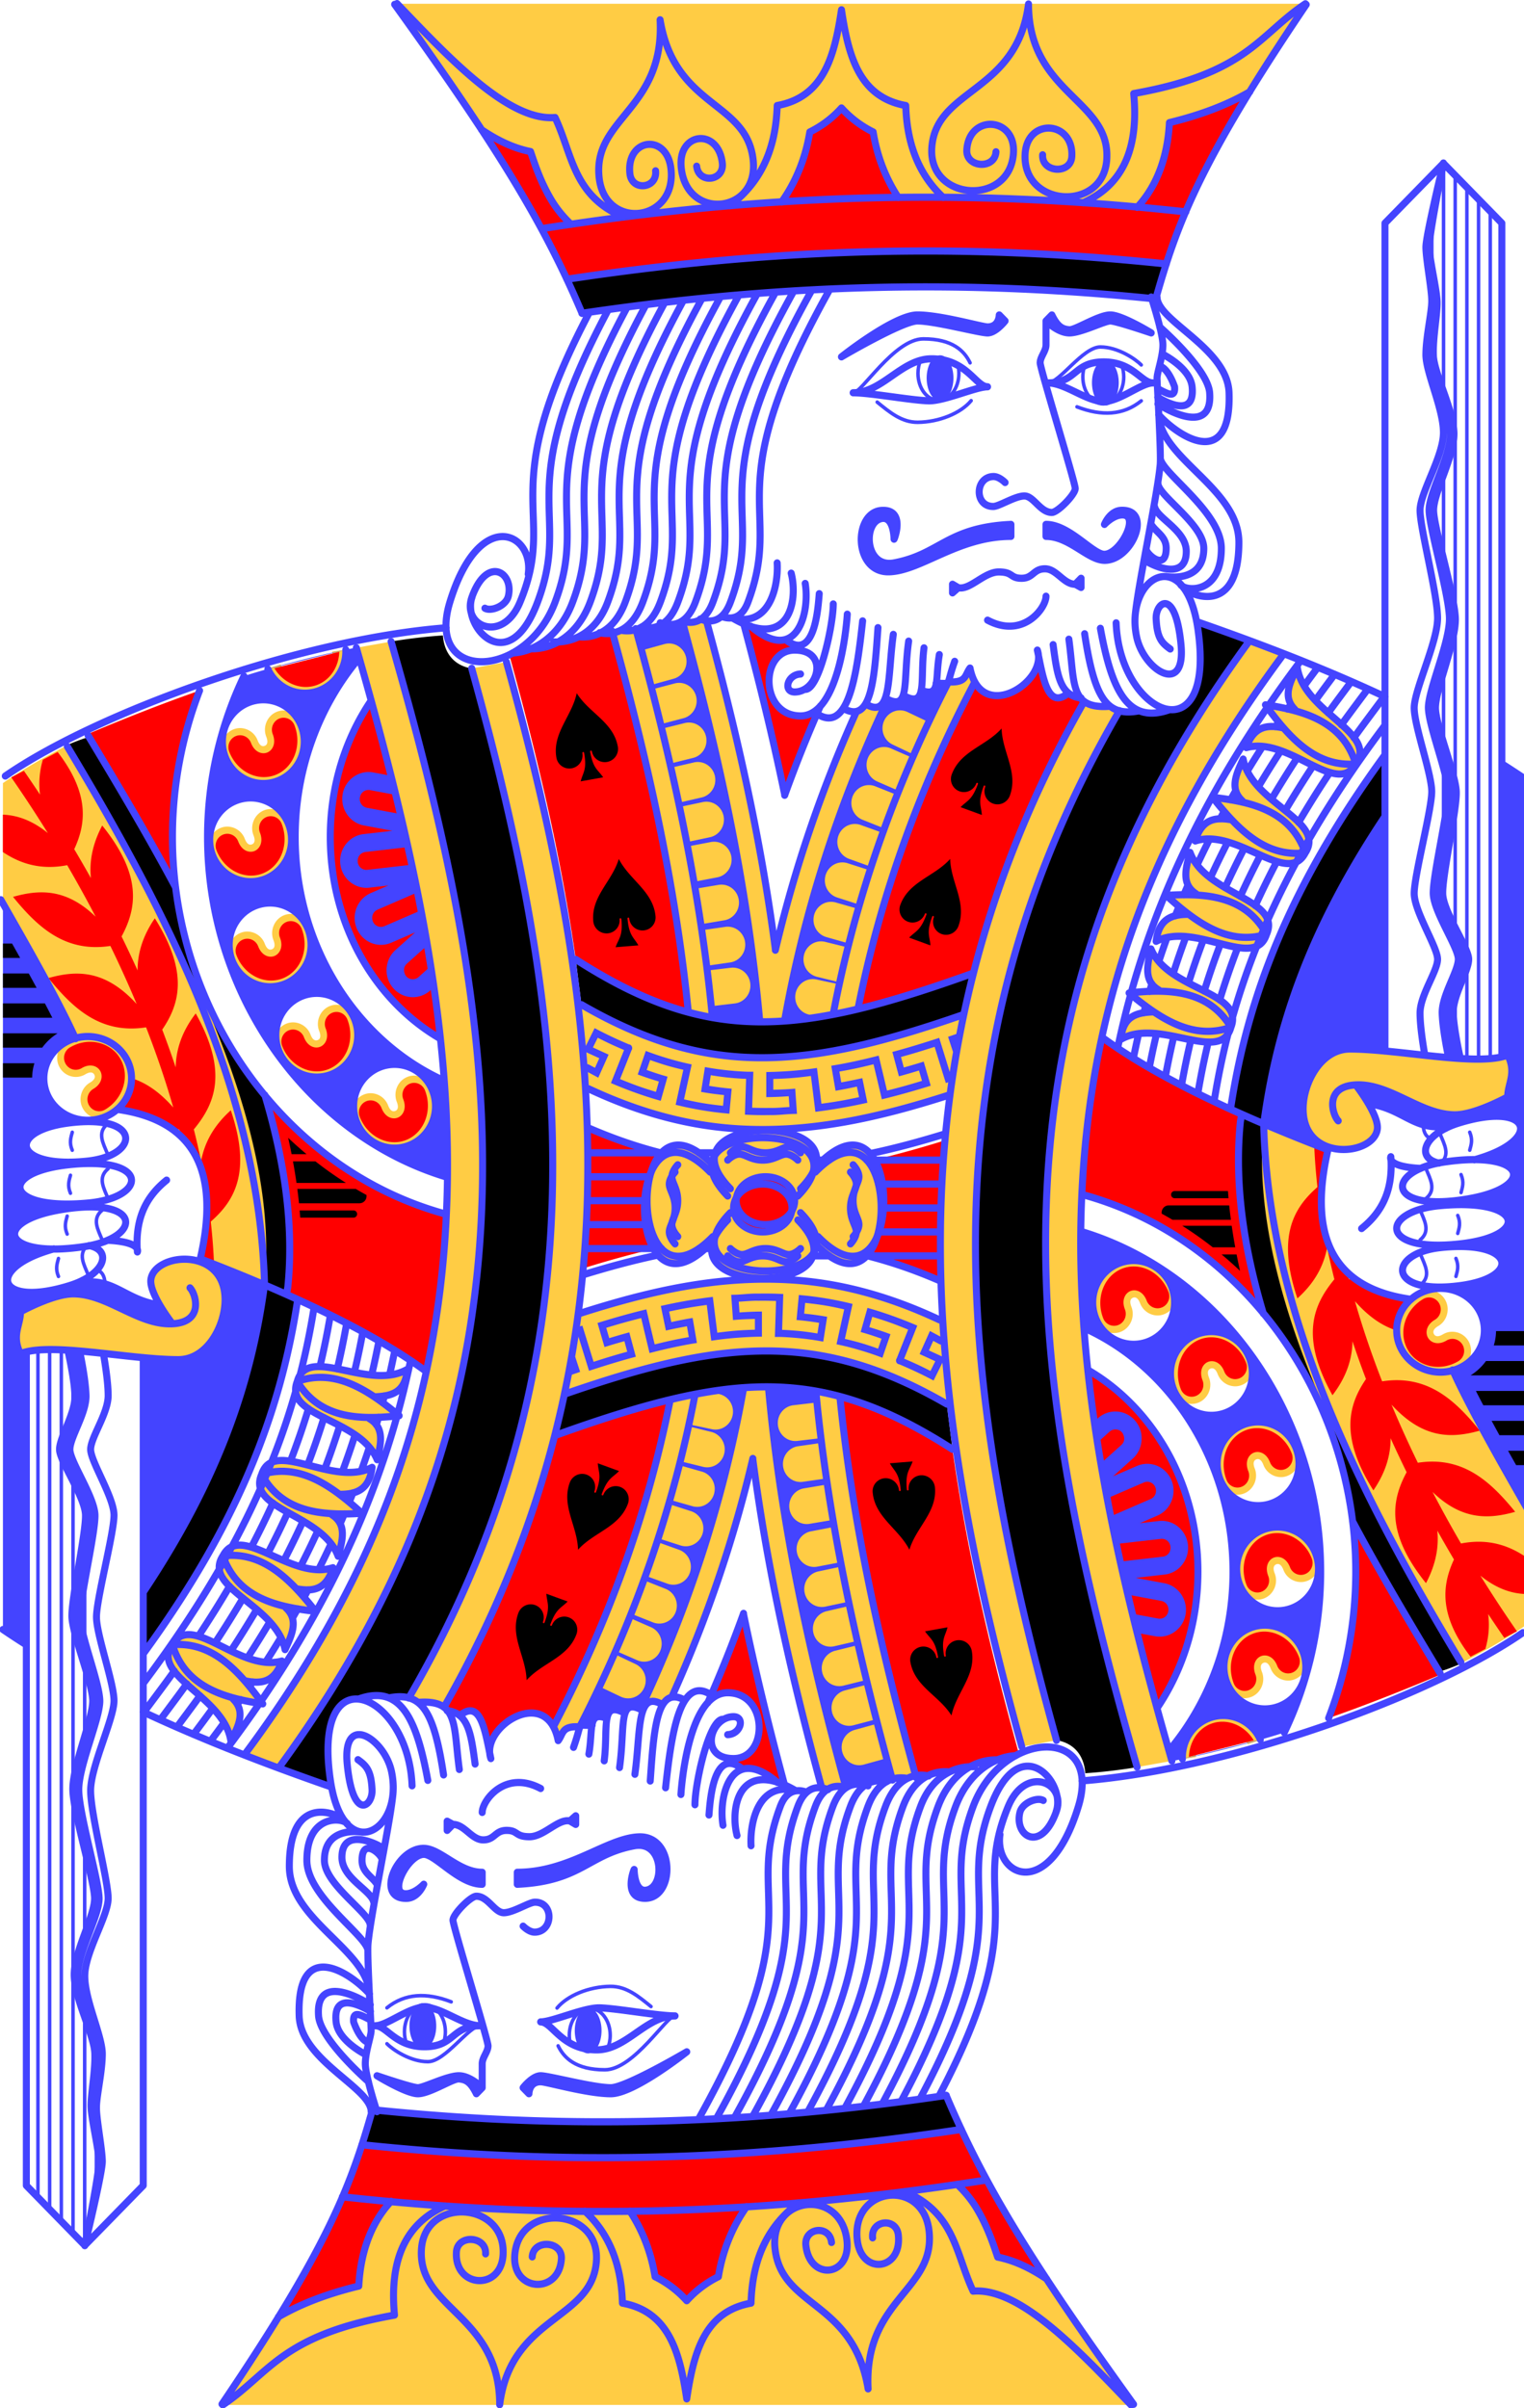<?xml version="1.0" encoding="UTF-8"?>
<svg width="100%" height="100%" version="1.1" viewBox="-120 -168 165.58 261.58" xmlns="http://www.w3.org/2000/svg">
<g transform="matrix(.127 0 0 .13 -119.38 -167.59)">
<path d="m332.37 0c88.22 119.62 128.1 183.37 160.66 258.63 185.6-26.833 338.98-27.211 490.81-11.951 18.004-61.954 36.983-113.77 129.2-246.68zm267.27 515.95-80.883 8.145c28.994 102.6 53.965 208.52 65.23 318.31 45.727 12.111 90.838 10.199 145.26-2.66 18.212-90.03 50.36-181.39 99.775-273.04l-4.019-11.707-5 10c-6.315 3.149-12.962 3.442-20.098 5.691-9.127 2.877-18.921 7.52-28.443 10.033-12.15 3.206-24.488 9.021-34.227 5.266-2.956-1.14-6.435 5.099-9.559 5.686-30.626 66.529-53.395 133.1-69.197 198.91-12.675-95.584-34.375-186.99-58.838-274.63zm464.43 16.25c-126.4 168.8-169.94 323.99-174.1 480.2-4.019 150.7 31.809 303.81 77.965 460.89l29.756-5.18c-46.286-157.24-81.64-308.37-77.732-454.91 4.079-152.98 46.234-303.13 173.45-470.09zm40.959 22.576c-6.331 12.109-12.939 24.242-2.119 34.828l-0.606 0.928c-7.811-2.064-16.084-3.577-24.594-4.805 4.907 6.631 9.912 13.032 15.139 18.908 0.049 0.055 0.099 0.107 0.148 0.162l-0.133 0.201c-13.847-2.911-25.317-1.308-31.523 16.498 36.516-9.692 77.408 41.578 93.658 13.662 19.09-26.057-44.254-43.038-49.971-80.383zm-182.35 28.092c-52.25 89.741-85.238 178.05-103.75 265.16l0.625-3.574c-72.769 24.696-130.94 38.697-188 35.686-46.96-2.478-91.359-17.019-139-43.938l6.045 70.266c42.383 19.491 85.216 31.237 129.79 33.59 59.632 3.147 116.44-8.74 179.43-28.578l0.365-2.086c-25.803 186.76 10.545 368.23 61.088 546.79l29.701-5.303c-41.413-146.03-72.926-292.29-68.984-440.09 3.66-137.27 37.13-276.21 122.85-420.25zm135.97 48.189c-5.839 12.354-11.954 24.743-0.717 34.885l0.746 1.244c-8.273-1.914-17.053-3.17-26.08-4.104 5.143 6.395 10.372 12.559 15.678 18.426-14.076-2.122-25.11-0.068-30.596 17.973 36.096-11.153 79.018 38.431 94.133 9.885 18.026-26.803-45.951-41.223-53.164-78.309zm-45.416 78.002c-3.708 13.152-7.684 26.384 5.08 34.521l-1.494 0.975c-7.733-0.342-15.77-0.114-23.963 0.408 6.232 5.542 12.514 10.832 18.846 15.682-14.213 0.129-25.103 3.985-27.52 22.686 33.746-16.986 84.299 24.793 94.469-5.865 13.33-29.422-52.152-33.031-65.418-68.406zm-33.439 80.639c-3.119 13.304-6.5 26.701 6.613 34.262l-1.596 1.039c-7.696 9e-3 -15.665 0.594-23.775 1.475 6.797 5.523 13.637 10.767 20.576 15.354l-0.756 0.486c-14.136 0.625-25.196 4.087-26.777 22.877 32.957-18.472 85.318 21.014 94.113-10.066 12.007-29.987-53.571-30.677-68.398-65.426zm170.21 83.562c-25 0-40 28.656-40 50 0 45 60.558 39.404 63.461 16.922 1.539-11.921-18.461-36.922-18.461-36.922 29.5-1.394 55.467 25.08 85 25 17.4-0.047 45-15 45-15-0.209-10.804 7.894-19.65 0-35-25 10-92.951-5-135-5zm-74.178 62.332c-14.874 145.4 90.63 322.34 169.9 450.61 20.904-10.57 39.291-21.058 54.273-31.178v-100.63c-20.325-34.638-47.214-80.736-61.924-111.62 2.523-0.845 5.001-1.943 7.389-3.318 7.699-4.327 10.439-14.291 6.02-21.945-4.428-7.669-14.458-10.277-22.061-5.736l0.076-0.045c-5.123 2.958-6.953 0.96-7.631-0.215-0.678-1.174-1.492-3.757 3.631-6.715l-0.074 0.043c6.723-3.756 9.281-11.437 7.744-17.752-1.537-6.315-7.336-11.962-15.033-12.209-3.045-0.098-6.054 0.679-8.674 2.232-10.106 5.85-16.822 15.49-19.033 25.885 1.286-7.914 5.431-14.987 11.6-20.396-64.959-8.966-89.068-50.868-70.643-126.3-20.211-6.354-38.718-13.672-55.564-20.707zm-426.51 5.658c-23.724 0.182-47.176 9.732-42.457 28.648l-1.852 0.1c-75-75-75 135 0 60l1.926-0.188c-10.12 38.447 95.556 38.582 86.252 0.406l1.822-0.219c75 75 75-135 0-60l-1.609-1.191c3.636-18.553-20.358-27.738-44.082-27.557zm315.71 107.75c-4.162-0.01-8.365 0.752-12.443 2.363-18.628 7.361-26.999 29.555-19.348 48.988 3.147 8.257 12.605 12.435 20.828 9.186 8.235-3.254 12.289-12.794 8.914-20.98l0.033 0.082c-2.173-5.5 0.068-7.016 1.33-7.516 1.261-0.498 3.935-0.926 6.109 4.576l-0.031-0.078c2.729 7.202 9.951 10.857 16.424 10.264s12.909-5.5 14.283-13.078c0.544-3.002 0.215-6.097-0.941-8.92-5.775-14.552-19.179-24.082-33.377-24.838-0.592-0.032-1.187-0.048-1.781-0.049zm0.113 12.004c0.393 0 0.787 0.015 1.18 0.037 9.431 0.54 18.631 6.935 22.73 17.309a6.001 6.001 0 0 0 0.033 0.078c0.291 0.708 0.373 1.483 0.236 2.236-0.435 2.397-1.798 3.109-3.572 3.272s-3.243-0.289-4.106-2.566a6.001 6.001 0 0 0-0.031-0.08c-3.999-10.121-14.039-14.344-21.678-11.326-7.639 3.018-12.081 12.964-8.082 23.086a6.001 6.001 0 0 0 0.033 0.082c0.879 2.133-0.083 4.398-2.228 5.246-2.146 0.848-4.397-0.147-5.213-2.305a6.001 6.001 0 0 0-0.033-0.084c-5.465-13.831 0.527-28.701 12.582-33.465 2.637-1.042 5.394-1.534 8.148-1.52zm252.62 25.869c2.434 0.078 3.339 1.324 3.76 3.055 0.421 1.731 0.191 3.25-1.936 4.438a6.001 6.001 0 0 0-0.074 0.043c-9.425 5.441-12.128 15.992-8.021 23.106 4.107 7.113 14.596 10.047 24.022 4.606a6.001 6.001 0 0 0 0.076-0.045c1.981-1.183 4.364-0.563 5.518 1.435 1.153 1.998 0.497 4.37-1.518 5.494a6.001 6.001 0 0 0-0.076 0.045c-12.879 7.436-28.47 3.691-34.951-7.535-6.481-11.226-1.928-26.599 10.951-34.035a6.001 6.001 0 0 0 0.072-0.043c0.657-0.392 1.413-0.587 2.178-0.562zm-186.35 21.32c-4.162 0-8.367 0.752-12.445 2.363-18.629 7.361-26.998 29.56-19.344 48.994 3.149 8.254 12.605 12.43 20.826 9.182 8.236-3.254 12.288-12.796 8.912-20.982l0.033 0.084c-2.174-5.502 0.07-7.019 1.332-7.518 1.261-0.498 3.933-0.926 6.107 4.576l-0.029-0.078c2.729 7.202 9.95 10.857 16.422 10.264 6.472-0.593 12.911-5.5 14.285-13.078 0.544-2.999 0.214-6.091-0.94-8.912-5.773-14.556-19.178-24.09-33.379-24.846-0.592-0.032-1.187-0.048-1.781-0.049zm0.111 12.004c0.393 0 0.787 0.015 1.18 0.037 9.431 0.54 18.634 6.935 22.732 17.309a6.001 6.001 0 0 0 0.031 0.078c0.291 0.708 0.373 1.485 0.236 2.238-0.435 2.396-1.797 3.107-3.57 3.27-1.774 0.163-3.244-0.289-4.107-2.567a6.001 6.001 0 0 0-0.029-0.078c-3.999-10.121-14.041-14.346-21.68-11.328-7.639 3.018-12.081 12.964-8.082 23.086a6.001 6.001 0 0 0 0.033 0.084c0.88 2.133-0.083 4.398-2.229 5.246-2.146 0.848-4.397-0.148-5.213-2.307a6.001 6.001 0 0 0-0.031-0.082c-5.465-13.831 0.527-28.703 12.582-33.467 2.637-1.042 5.393-1.534 8.146-1.52zm39.018 63.867c-4.162-0.01-8.367 0.752-12.445 2.363-18.631 7.362-27.002 29.562-19.344 48.998 3.15 8.252 12.606 12.426 20.826 9.178 8.236-3.254 12.288-12.796 8.912-20.982l0.033 0.082c-2.174-5.502 0.07-7.017 1.332-7.516 1.261-0.498 3.935-0.926 6.109 4.576l-0.031-0.078c2.729 7.202 9.952 10.857 16.424 10.264 6.472-0.593 12.909-5.5 14.283-13.078 0.544-2.999 0.214-6.091-0.939-8.912-5.773-14.556-19.178-24.09-33.379-24.846-0.592-0.032-1.187-0.048-1.781-0.049zm0.111 12.004c0.393 0 0.787 0.015 1.18 0.037 9.431 0.54 18.634 6.935 22.732 17.309a6.001 6.001 0 0 0 0.031 0.078c0.291 0.708 0.375 1.485 0.238 2.238-0.435 2.395-1.799 3.107-3.572 3.269-1.774 0.163-3.244-0.289-4.107-2.566a6.001 6.001 0 0 0-0.029-0.08c-3.999-10.121-14.041-14.344-21.68-11.326-7.639 3.018-12.081 12.964-8.082 23.086a6.001 6.001 0 0 0 0.033 0.082c0.88 2.133-0.083 4.4-2.229 5.248-2.146 0.848-4.397-0.148-5.213-2.307a6.001 6.001 0 0 0-0.031-0.082c-5.465-13.831 0.527-28.703 12.582-33.467 2.637-1.042 5.393-1.534 8.146-1.52zm16.986 75.674c-4.162 0-8.367 0.752-12.445 2.363-18.63 7.362-27.002 29.562-19.344 48.998 3.15 8.252 12.606 12.426 20.826 9.178 8.236-3.254 12.288-12.796 8.912-20.982l0.033 0.082c-2.174-5.502 0.07-7.017 1.332-7.516 1.261-0.498 3.933-0.926 6.107 4.576l-0.029-0.078c2.729 7.202 9.95 10.857 16.422 10.264s12.911-5.5 14.285-13.078c0.544-2.999 0.214-6.091-0.94-8.912-5.773-14.556-19.178-24.09-33.379-24.846-0.592-0.032-1.187-0.048-1.781-0.049zm0.111 12.004c0.393 0 0.787 0.015 1.18 0.037 9.431 0.54 18.633 6.935 22.732 17.309a6.001 6.001 0 0 0 0.031 0.078c0.291 0.708 0.373 1.485 0.236 2.238-0.435 2.395-1.797 3.107-3.57 3.27-1.774 0.163-3.244-0.289-4.107-2.566a6.001 6.001 0 0 0-0.029-0.08c-3.999-10.121-14.041-14.344-21.68-11.326-7.638 3.018-12.081 12.964-8.082 23.086a6.001 6.001 0 0 0 0.033 0.084c0.88 2.133-0.083 4.398-2.228 5.246-2.146 0.848-4.397-0.148-5.213-2.307a6.001 6.001 0 0 0-0.031-0.082c-5.465-13.831 0.527-28.703 12.582-33.467 2.637-1.042 5.393-1.534 8.146-1.52zm-11.049 70.318c-4.162-0.01-8.365 0.752-12.443 2.363-18.628 7.361-26.999 29.555-19.348 48.988 3.146 8.258 12.607 12.437 20.83 9.188 8.236-3.254 12.288-12.796 8.912-20.982l0.033 0.082c-2.173-5.5 0.068-7.017 1.33-7.516 1.261-0.498 3.935-0.926 6.109 4.576l-0.031-0.078c2.729 7.202 9.952 10.857 16.424 10.264 6.472-0.593 12.909-5.5 14.283-13.078 0.544-3.002 0.215-6.097-0.941-8.92-5.775-14.552-19.179-24.082-33.377-24.838-0.592-0.032-1.187-0.048-1.781-0.049zm0.113 12.004c0.394 0 0.787 0.015 1.18 0.037 9.431 0.54 18.632 6.935 22.73 17.309a6.001 6.001 0 0 0 0.033 0.078c0.291 0.708 0.373 1.485 0.236 2.238-0.435 2.395-1.799 3.107-3.572 3.269-1.774 0.163-3.243-0.289-4.106-2.566a6.001 6.001 0 0 0-0.031-0.08c-3.999-10.121-14.039-14.344-21.678-11.326-7.639 3.018-12.081 12.964-8.082 23.086a6.001 6.001 0 0 0 0.033 0.082c0.88 2.133-0.083 4.4-2.228 5.248-2.146 0.848-4.397-0.148-5.213-2.307a6.001 6.001 0 0 0-0.033-0.082c-5.465-13.831 0.527-28.703 12.582-33.467 2.637-1.042 5.394-1.534 8.148-1.52zm-35.863 63.289c-4.203-0.02-8.449 0.733-12.564 2.359-13.538 5.349-21.708 18.631-22.17 32.836-0.038 0.704 0.047 1.385 0.236 2.023l11.756-1.635c0.323-9.911 5.833-18.605 14.588-22.064 10.645-4.206 23.183 0.562 29.779 11.27l11.137-3.486c-0.064-0.967-0.364-1.932-0.92-2.809-7.025-11.403-19.233-18.434-31.842-18.494z" fill="#fc4"/>
</g>
<g transform="matrix(-.127 0 0 -.13 45.417 93.214)">
<path d="m332.37 0c88.22 119.62 128.1 183.37 160.66 258.63 185.6-26.833 338.98-27.211 490.81-11.951 18.004-61.954 36.983-113.77 129.2-246.68zm267.27 515.95-80.883 8.145c28.994 102.6 53.965 208.52 65.23 318.31 45.727 12.111 90.838 10.199 145.26-2.66 18.212-90.03 50.36-181.39 99.775-273.04l-4.019-11.707-5 10c-6.315 3.149-12.962 3.442-20.098 5.691-9.127 2.877-18.921 7.52-28.443 10.033-12.15 3.206-24.488 9.021-34.227 5.266-2.956-1.14-6.435 5.099-9.559 5.686-30.626 66.529-53.395 133.1-69.197 198.91-12.675-95.584-34.375-186.99-58.838-274.63zm464.43 16.25c-126.4 168.8-169.94 323.99-174.1 480.2-4.019 150.7 31.809 303.81 77.965 460.89l29.756-5.18c-46.286-157.24-81.64-308.37-77.732-454.91 4.079-152.98 46.234-303.13 173.45-470.09zm40.959 22.576c-6.331 12.109-12.939 24.242-2.119 34.828l-0.606 0.928c-7.811-2.064-16.084-3.577-24.594-4.805 4.907 6.631 9.912 13.032 15.139 18.908 0.049 0.055 0.099 0.107 0.148 0.162l-0.133 0.201c-13.847-2.911-25.317-1.308-31.523 16.498 36.516-9.692 77.408 41.578 93.658 13.662 19.09-26.057-44.254-43.038-49.971-80.383zm-182.35 28.092c-52.25 89.741-85.238 178.05-103.75 265.16l0.625-3.574c-72.769 24.696-130.94 38.697-188 35.686-46.96-2.478-91.359-17.019-139-43.938l6.045 70.266c42.383 19.491 85.216 31.237 129.79 33.59 59.632 3.147 116.44-8.74 179.43-28.578l0.365-2.086c-25.803 186.76 10.545 368.23 61.088 546.79l29.701-5.303c-41.413-146.03-72.926-292.29-68.984-440.09 3.66-137.27 37.13-276.21 122.85-420.25zm135.97 48.189c-5.839 12.354-11.954 24.743-0.717 34.885l0.746 1.244c-8.273-1.914-17.053-3.17-26.08-4.104 5.143 6.395 10.372 12.559 15.678 18.426-14.076-2.122-25.11-0.068-30.596 17.973 36.096-11.153 79.018 38.431 94.133 9.885 18.026-26.803-45.951-41.223-53.164-78.309zm-45.416 78.002c-3.708 13.152-7.684 26.384 5.08 34.521l-1.494 0.975c-7.733-0.342-15.77-0.114-23.963 0.408 6.232 5.542 12.514 10.832 18.846 15.682-14.213 0.129-25.103 3.985-27.52 22.686 33.746-16.986 84.299 24.793 94.469-5.865 13.33-29.422-52.152-33.031-65.418-68.406zm-33.439 80.639c-3.119 13.304-6.5 26.701 6.613 34.262l-1.596 1.039c-7.696 9e-3 -15.665 0.594-23.775 1.475 6.797 5.523 13.637 10.767 20.576 15.354l-0.756 0.486c-14.136 0.625-25.196 4.087-26.777 22.877 32.957-18.472 85.318 21.014 94.113-10.066 12.007-29.987-53.571-30.677-68.398-65.426zm170.21 83.562c-25 0-40 28.656-40 50 0 45 60.558 39.404 63.461 16.922 1.539-11.921-18.461-36.922-18.461-36.922 29.5-1.394 55.467 25.08 85 25 17.4-0.047 45-15 45-15-0.209-10.804 7.894-19.65 0-35-25 10-92.951-5-135-5zm-74.178 62.332c-14.874 145.4 90.63 322.34 169.9 450.61 20.904-10.57 39.291-21.058 54.273-31.178v-100.63c-20.325-34.638-47.214-80.736-61.924-111.62 2.523-0.845 5.001-1.943 7.389-3.318 7.699-4.327 10.439-14.291 6.02-21.945-4.428-7.669-14.458-10.277-22.061-5.736l0.076-0.045c-5.123 2.958-6.953 0.96-7.631-0.215-0.678-1.174-1.492-3.757 3.631-6.715l-0.074 0.043c6.723-3.756 9.281-11.437 7.744-17.752-1.537-6.315-7.336-11.962-15.033-12.209-3.045-0.098-6.054 0.679-8.674 2.232-10.106 5.85-16.822 15.49-19.033 25.885 1.286-7.914 5.431-14.987 11.6-20.396-64.959-8.966-89.068-50.868-70.643-126.3-20.211-6.354-38.718-13.672-55.564-20.707zm-426.51 5.658c-23.724 0.182-47.176 9.732-42.457 28.648l-1.852 0.1c-75-75-75 135 0 60l1.926-0.188c-10.12 38.447 95.556 38.582 86.252 0.406l1.822-0.219c75 75 75-135 0-60l-1.609-1.191c3.636-18.553-20.358-27.738-44.082-27.557zm315.71 107.75c-4.162-0.01-8.365 0.752-12.443 2.363-18.628 7.361-26.999 29.555-19.348 48.988 3.147 8.257 12.605 12.435 20.828 9.186 8.235-3.254 12.289-12.794 8.914-20.98l0.033 0.082c-2.173-5.5 0.068-7.016 1.33-7.516 1.261-0.498 3.935-0.926 6.109 4.576l-0.031-0.078c2.729 7.202 9.951 10.857 16.424 10.264s12.909-5.5 14.283-13.078c0.544-3.002 0.215-6.097-0.941-8.92-5.775-14.552-19.179-24.082-33.377-24.838-0.592-0.032-1.187-0.048-1.781-0.049zm0.113 12.004c0.393 0 0.787 0.015 1.18 0.037 9.431 0.54 18.631 6.935 22.73 17.309a6.001 6.001 0 0 0 0.033 0.078c0.291 0.708 0.373 1.483 0.236 2.236-0.435 2.397-1.798 3.109-3.572 3.272s-3.243-0.289-4.106-2.566a6.001 6.001 0 0 0-0.031-0.08c-3.999-10.121-14.039-14.344-21.678-11.326-7.639 3.018-12.081 12.964-8.082 23.086a6.001 6.001 0 0 0 0.033 0.082c0.879 2.133-0.083 4.398-2.228 5.246-2.146 0.848-4.397-0.147-5.213-2.305a6.001 6.001 0 0 0-0.033-0.084c-5.465-13.831 0.527-28.701 12.582-33.465 2.637-1.042 5.394-1.534 8.148-1.52zm252.62 25.869c2.434 0.078 3.339 1.324 3.76 3.055 0.421 1.731 0.191 3.25-1.936 4.438a6.001 6.001 0 0 0-0.074 0.043c-9.425 5.441-12.128 15.992-8.021 23.106 4.107 7.113 14.596 10.047 24.022 4.606a6.001 6.001 0 0 0 0.076-0.045c1.981-1.183 4.364-0.563 5.518 1.435 1.153 1.998 0.497 4.37-1.518 5.494a6.001 6.001 0 0 0-0.076 0.045c-12.879 7.436-28.47 3.691-34.951-7.535-6.481-11.226-1.928-26.599 10.951-34.035a6.001 6.001 0 0 0 0.072-0.043c0.657-0.392 1.413-0.587 2.178-0.562zm-186.35 21.32c-4.162 0-8.367 0.752-12.445 2.363-18.629 7.361-26.998 29.56-19.344 48.994 3.149 8.254 12.605 12.43 20.826 9.182 8.236-3.254 12.288-12.796 8.912-20.982l0.033 0.084c-2.174-5.502 0.07-7.019 1.332-7.518 1.261-0.498 3.933-0.926 6.107 4.576l-0.029-0.078c2.729 7.202 9.95 10.857 16.422 10.264 6.472-0.593 12.911-5.5 14.285-13.078 0.544-2.999 0.214-6.091-0.94-8.912-5.773-14.556-19.178-24.09-33.379-24.846-0.592-0.032-1.187-0.048-1.781-0.049zm0.111 12.004c0.393 0 0.787 0.015 1.18 0.037 9.431 0.54 18.634 6.935 22.732 17.309a6.001 6.001 0 0 0 0.031 0.078c0.291 0.708 0.373 1.485 0.236 2.238-0.435 2.396-1.797 3.107-3.57 3.27-1.774 0.163-3.244-0.289-4.107-2.567a6.001 6.001 0 0 0-0.029-0.078c-3.999-10.121-14.041-14.346-21.68-11.328-7.639 3.018-12.081 12.964-8.082 23.086a6.001 6.001 0 0 0 0.033 0.084c0.88 2.133-0.083 4.398-2.229 5.246-2.146 0.848-4.397-0.148-5.213-2.307a6.001 6.001 0 0 0-0.031-0.082c-5.465-13.831 0.527-28.703 12.582-33.467 2.637-1.042 5.393-1.534 8.146-1.52zm39.018 63.867c-4.162-0.01-8.367 0.752-12.445 2.363-18.631 7.362-27.002 29.562-19.344 48.998 3.15 8.252 12.606 12.426 20.826 9.178 8.236-3.254 12.288-12.796 8.912-20.982l0.033 0.082c-2.174-5.502 0.07-7.017 1.332-7.516 1.261-0.498 3.935-0.926 6.109 4.576l-0.031-0.078c2.729 7.202 9.952 10.857 16.424 10.264 6.472-0.593 12.909-5.5 14.283-13.078 0.544-2.999 0.214-6.091-0.939-8.912-5.773-14.556-19.178-24.09-33.379-24.846-0.592-0.032-1.187-0.048-1.781-0.049zm0.111 12.004c0.393 0 0.787 0.015 1.18 0.037 9.431 0.54 18.634 6.935 22.732 17.309a6.001 6.001 0 0 0 0.031 0.078c0.291 0.708 0.375 1.485 0.238 2.238-0.435 2.395-1.799 3.107-3.572 3.269-1.774 0.163-3.244-0.289-4.107-2.566a6.001 6.001 0 0 0-0.029-0.08c-3.999-10.121-14.041-14.344-21.68-11.326-7.639 3.018-12.081 12.964-8.082 23.086a6.001 6.001 0 0 0 0.033 0.082c0.88 2.133-0.083 4.4-2.229 5.248-2.146 0.848-4.397-0.148-5.213-2.307a6.001 6.001 0 0 0-0.031-0.082c-5.465-13.831 0.527-28.703 12.582-33.467 2.637-1.042 5.393-1.534 8.146-1.52zm16.986 75.674c-4.162 0-8.367 0.752-12.445 2.363-18.63 7.362-27.002 29.562-19.344 48.998 3.15 8.252 12.606 12.426 20.826 9.178 8.236-3.254 12.288-12.796 8.912-20.982l0.033 0.082c-2.174-5.502 0.07-7.017 1.332-7.516 1.261-0.498 3.933-0.926 6.107 4.576l-0.029-0.078c2.729 7.202 9.95 10.857 16.422 10.264s12.911-5.5 14.285-13.078c0.544-2.999 0.214-6.091-0.94-8.912-5.773-14.556-19.178-24.09-33.379-24.846-0.592-0.032-1.187-0.048-1.781-0.049zm0.111 12.004c0.393 0 0.787 0.015 1.18 0.037 9.431 0.54 18.633 6.935 22.732 17.309a6.001 6.001 0 0 0 0.031 0.078c0.291 0.708 0.373 1.485 0.236 2.238-0.435 2.395-1.797 3.107-3.57 3.27-1.774 0.163-3.244-0.289-4.107-2.566a6.001 6.001 0 0 0-0.029-0.08c-3.999-10.121-14.041-14.344-21.68-11.326-7.638 3.018-12.081 12.964-8.082 23.086a6.001 6.001 0 0 0 0.033 0.084c0.88 2.133-0.083 4.398-2.228 5.246-2.146 0.848-4.397-0.148-5.213-2.307a6.001 6.001 0 0 0-0.031-0.082c-5.465-13.831 0.527-28.703 12.582-33.467 2.637-1.042 5.393-1.534 8.146-1.52zm-11.049 70.318c-4.162-0.01-8.365 0.752-12.443 2.363-18.628 7.361-26.999 29.555-19.348 48.988 3.146 8.258 12.607 12.437 20.83 9.188 8.236-3.254 12.288-12.796 8.912-20.982l0.033 0.082c-2.173-5.5 0.068-7.017 1.33-7.516 1.261-0.498 3.935-0.926 6.109 4.576l-0.031-0.078c2.729 7.202 9.952 10.857 16.424 10.264 6.472-0.593 12.909-5.5 14.283-13.078 0.544-3.002 0.215-6.097-0.941-8.92-5.775-14.552-19.179-24.082-33.377-24.838-0.592-0.032-1.187-0.048-1.781-0.049zm0.113 12.004c0.394 0 0.787 0.015 1.18 0.037 9.431 0.54 18.632 6.935 22.73 17.309a6.001 6.001 0 0 0 0.033 0.078c0.291 0.708 0.373 1.485 0.236 2.238-0.435 2.395-1.799 3.107-3.572 3.269-1.774 0.163-3.243-0.289-4.106-2.566a6.001 6.001 0 0 0-0.031-0.08c-3.999-10.121-14.039-14.344-21.678-11.326-7.639 3.018-12.081 12.964-8.082 23.086a6.001 6.001 0 0 0 0.033 0.082c0.88 2.133-0.083 4.4-2.228 5.248-2.146 0.848-4.397-0.148-5.213-2.307a6.001 6.001 0 0 0-0.033-0.082c-5.465-13.831 0.527-28.703 12.582-33.467 2.637-1.042 5.394-1.534 8.148-1.52zm-35.863 63.289c-4.203-0.02-8.449 0.733-12.564 2.359-13.538 5.349-21.708 18.631-22.17 32.836-0.038 0.704 0.047 1.385 0.236 2.023l11.756-1.635c0.323-9.911 5.833-18.605 14.588-22.064 10.645-4.206 23.183 0.562 29.779 11.27l11.137-3.486c-0.064-0.967-0.364-1.932-0.92-2.809-7.025-11.403-19.233-18.434-31.842-18.494z" fill="#fc4"/>
</g>
<g transform="matrix(.127 0 0 .13 -119.38 -167.59)">
<path d="m1063.9 74.141c-16.796 9.186-38.811 18.127-68.316 25.137-1.408 26.324-9.214 49.148-23.893 66.652-1.203 1.434-2.439 2.822-2.596 4.094-66.403-6.155-134.79-9.185-205.84-8.234-10.058-15.437-17.629-33.803-21.107-54.693-10.572-5.097-19.751-12.047-27.107-20.062-7.357 8.016-16.536 14.965-27.107 20.062-3.765 22.616-12.329 42.275-23.98 58.43-57.339 3.455-117.22 9.573-180.35 18.689-7.011-6.522-12.766-13.635-17.17-20.955-8.886-14.768-13.377-28.274-17.387-39.789-15.141-2.959-28.947-9.739-41.596-17.832 39.72 59.09 64.243 103.53 85.621 152.99 185.6-26.833 338.98-27.211 490.81-11.951 14.163-48.743 28.92-91.213 80.016-172.54zm-432.61 443.54c12.857 46.609 24.927 94.429 35.215 143.57 9.104-24.797 19.281-49.691 30.486-74.451-4.697 5.119-10.279 8.207-16.951 8.207-35 0-35-55-5-55 1.104 0 2.153 0.047 3.15 0.139l0.031-4.166c-3.097 0-6.747-1.444-10.775-4.926-7.034 2.308-16.951-0.168-29.98-10.996zm-112.3 7.236c-3.401 1.443-7.108 1.325-10.445 0.607-5.154 2.776-11.141 3.815-17.307 3.133-7.101 3.303-14.759 4.814-21.385 4.977-6.126 3.943-13.685 5.475-20.648 5.197-4.962 2.125-10.335 3.31-15.551 3.576l-3.076 0.727c23.862 84.24 44.579 169.12 57.107 255.08 34.358 21.767 65.384 36.156 96.232 44.166-11.154-109.77-36.124-215.68-64.928-317.46zm363.65 15.086c0.333 1.554 0.658 3.132 0.984 4.705-0.114-1.59-0.433-3.164-0.984-4.705zm0.984 4.705c1.647 22.867-39.548 48.846-54.555 21.898-49.419 91.751-81.568 183.11-99.939 273.18 29.59-6.868 61.992-17.033 98.812-29.877 19.534-74.69 50.124-150.34 94.779-227.04l-2.676-2.869c-4.41-0.46-7.889-1.827-10.854-3.994-16.64 13.079-21.019-9.376-25.568-31.301zm54.355 318.34c-9.752 43.517-15.149 87.12-17.201 131.31 61.286 16.614 114.56 51.919 154.99 99.57-16.406-53.788-24.858-108.22-19.383-160.26l1.139-5.83c-51.718-22.576-91.088-43.981-119.54-64.793zm-437.95 77.109c0.972 38.663-0.275 77.162-4.332 115.92 21.829-6.643 43.462-12.363 64.521-17.143-15.434-18.336-15.07-62.019 0.711-78.734-20.598-5.083-40.925-11.952-60.9-20.039zm619.36 12.727c0.468 11.838 1.41 23.773 2.791 35.781-20.374 17.422-34.992 41.351-17.133 93.002 15.15-13.305 22.607-27.594 25.412-42.473 1.861 8.826 3.933 17.671 6.209 26.527-17.928 21.263-29.692 47.628-1.621 96.873 12.074-15.399 16.85-30.374 17.139-45.084 3.595 10.539 7.442 21.066 11.531 31.566-15.027 21.492-22.596 48.026 6.33 93.004 10.628-15.157 14.751-29.585 14.746-43.549 4.395 9.507 8.965 18.969 13.697 28.375-12.856 23.328-17.945 50.769 16.557 92.707 8.569-15.887 11.078-30.367 9.684-43.936 4.649 8.112 9.402 16.165 14.256 24.146-10.218 21.529-13.171 46.399 14.209 81.26l12.668-6.51c3.029-10.33 3.601-19.996 2.379-29.178 4.545 6.718 9.151 13.37 13.811 19.951l10.822-5.488c-10.757-15.152-21.22-30.694-31.312-46.545 13.609 10.764 26.353 14.905 38.484 15.367v-31.219c-15.23-9.971-32.809-15.198-55.041-10.998-8.452-14.166-16.582-28.538-24.34-43.066 25.411 24.092 48.688 22.655 70.676 16.6-21.216-25.494-44.8-46.759-83.27-40.992-8.009-16.057-15.535-32.266-22.51-48.56 27.229 29.251 52.074 28.099 75.478 21.73-21.208-25.642-44.814-47.033-83.525-41.188-8.885-22.267-16.694-44.643-23.25-66.961 12.1 13.393 23.73 20.737 34.971 24.225l4.908-15.289 8.195-10.566c-19.783-2.658-35.776-8.373-47.943-17.17-1.713 0.122-3.447 0.28-5.223 0.516-0.536-2.039-1.05-4.074-1.565-6.111-22.161-20.869-27.654-55.176-16.039-103.27zm-469.34 27.115a25 20 0 0 0-25 20 25 20 0 0 0 25 20 25 20 0 0 0 25-20 25 20 0 0 0-25-20zm315.08 75c-3.458-0.01-6.939 0.615-10.297 1.941-15.349 6.065-22.531 24.612-15.957 41.25a10.001 10.001 0 1 0 18.602-7.35c-3.087-7.812 0.257-13.542 4.707-15.301 4.45-1.758 10.806 0.14 13.893 7.951a10.001 10.001 0 0 0 19.193-1.758 10.001 10.001 0 0 0-0.592-5.592c-5.136-12.998-17.199-21.108-29.549-21.143zm252.87 25.875a10.001 10.001 0 0 0-5.443 1.406c-15.493 8.945-21.398 27.938-13.146 42.23 8.252 14.293 27.654 18.675 43.146 9.73a10.001 10.001 0 1 0-10-17.32c-7.274 4.2-13.434 1.734-15.826-2.41-2.392-4.144-1.448-10.71 5.826-14.91a10.001 10.001 0 0 0-4.557-18.727zm-186.49 33.318c-3.458-0.01-6.939 0.615-10.297 1.941-15.349 6.065-22.531 24.614-15.957 41.252a10.001 10.001 0 1 0 18.6-7.351c-3.087-7.812 0.257-13.542 4.707-15.301 4.45-1.758 10.806 0.139 13.892 7.951a10.001 10.001 0 0 0 19.193-1.758 10.001 10.001 0 0 0-0.592-5.592c-5.136-12.998-17.197-21.108-29.547-21.142zm-105.71 26.91c9.927 91.34 31.686 184.92 59.031 281.69 22.275-30.761 35.223-70.135 35.223-112.79 0-73.27-38.2-136.85-94.254-168.9zm144.84 48.961c-3.458-0.01-6.939 0.615-10.297 1.941-15.349 6.065-22.531 24.612-15.957 41.25a10.001 10.001 0 1 0 18.6-7.35c-3.087-7.811 0.257-13.542 4.707-15.301 4.45-1.758 10.808 0.139 13.894 7.951a10.001 10.001 0 0 0 19.191-1.758 10.001 10.001 0 0 0-0.592-5.592c-5.136-12.998-17.197-21.108-29.547-21.142zm81.713 77.766c1.791 13.842 2.701 27.935 2.701 42.17 0 42.701-8.201 84.136-23.326 122.36 34.332-11.638 67.212-24.66 96.609-36.662-23.816-37.787-50.71-81.531-75.984-127.87zm-64.615 9.912c-3.458-0.01-6.939 0.615-10.297 1.941-15.349 6.065-22.531 24.614-15.957 41.252a10.001 10.001 0 1 0 18.6-7.351c-3.087-7.812 0.257-13.542 4.707-15.301 4.45-1.758 10.806 0.14 13.893 7.951a10.001 10.001 0 0 0 19.193-1.758 10.001 10.001 0 0 0-0.592-5.592c-5.136-12.998-17.197-21.108-29.547-21.143zm-10.938 82.322c-3.458-0.01-6.937 0.615-10.295 1.941-15.349 6.065-22.533 24.612-15.959 41.25a10.001 10.001 0 1 0 18.602-7.35c-3.087-7.811 0.257-13.542 4.707-15.301 4.45-1.758 10.806 0.139 13.893 7.951a10.001 10.001 0 0 0 19.193-1.758 10.001 10.001 0 0 0-0.592-5.592c-5.136-12.998-17.199-21.108-29.549-21.142zm-35.775 75.291c-3.489-0.021-7.002 0.601-10.391 1.939-11.146 4.404-17.986 15.393-18.379 27.451l55.471-13.748c-5.986-9.717-16.234-15.578-26.701-15.642z" fill="#f00"/>
</g>
<g transform="matrix(-.127 0 0 -.13 45.417 93.214)">
<path d="m1063.9 74.141c-16.796 9.186-38.811 18.127-68.316 25.137-1.408 26.324-9.214 49.148-23.893 66.652-1.203 1.434-2.439 2.822-2.596 4.094-66.403-6.155-134.79-9.185-205.84-8.234-10.058-15.437-17.629-33.803-21.107-54.693-10.572-5.097-19.751-12.047-27.107-20.062-7.357 8.016-16.536 14.965-27.107 20.062-3.765 22.616-12.329 42.275-23.98 58.43-57.339 3.455-117.22 9.573-180.35 18.689-7.011-6.522-12.766-13.635-17.17-20.955-8.886-14.768-13.377-28.274-17.387-39.789-15.141-2.959-28.947-9.739-41.596-17.832 39.72 59.09 64.243 103.53 85.621 152.99 185.6-26.833 338.98-27.211 490.81-11.951 14.163-48.743 28.92-91.213 80.016-172.54zm-432.61 443.54c12.857 46.609 24.927 94.429 35.215 143.57 9.104-24.797 19.281-49.691 30.486-74.451-4.697 5.119-10.279 8.207-16.951 8.207-35 0-35-55-5-55 1.104 0 2.153 0.047 3.15 0.139l0.031-4.166c-3.097 0-6.747-1.444-10.775-4.926-7.034 2.308-16.951-0.168-29.98-10.996zm-112.3 7.236c-3.401 1.443-7.108 1.325-10.445 0.607-5.154 2.776-11.141 3.815-17.307 3.133-7.101 3.303-14.759 4.814-21.385 4.977-6.126 3.943-13.685 5.475-20.648 5.197-4.962 2.125-10.335 3.31-15.551 3.576l-3.076 0.727c23.862 84.24 44.579 169.12 57.107 255.08 34.358 21.767 65.384 36.156 96.232 44.166-11.154-109.77-36.124-215.68-64.928-317.46zm363.65 15.086c0.333 1.554 0.658 3.132 0.984 4.705-0.114-1.59-0.433-3.164-0.984-4.705zm0.984 4.705c1.647 22.867-39.548 48.846-54.555 21.898-49.419 91.751-81.568 183.11-99.939 273.18 29.59-6.868 61.992-17.033 98.812-29.877 19.534-74.69 50.124-150.34 94.779-227.04l-2.676-2.869c-4.41-0.46-7.889-1.827-10.854-3.994-16.64 13.079-21.019-9.376-25.568-31.301zm54.355 318.34c-9.752 43.517-15.149 87.12-17.201 131.31 61.286 16.614 114.56 51.919 154.99 99.57-16.406-53.788-24.858-108.22-19.383-160.26l1.139-5.83c-51.718-22.576-91.088-43.981-119.54-64.793zm-437.95 77.109c0.972 38.663-0.275 77.162-4.332 115.92 21.829-6.643 43.462-12.363 64.521-17.143-15.434-18.336-15.07-62.019 0.711-78.734-20.598-5.083-40.925-11.952-60.9-20.039zm619.36 12.727c0.468 11.838 1.41 23.773 2.791 35.781-20.374 17.422-34.992 41.351-17.133 93.002 15.15-13.305 22.607-27.594 25.412-42.473 1.861 8.826 3.933 17.671 6.209 26.527-17.928 21.263-29.692 47.628-1.621 96.873 12.074-15.399 16.85-30.374 17.139-45.084 3.595 10.539 7.442 21.066 11.531 31.566-15.027 21.492-22.596 48.026 6.33 93.004 10.628-15.157 14.751-29.585 14.746-43.549 4.395 9.507 8.965 18.969 13.697 28.375-12.856 23.328-17.945 50.769 16.557 92.707 8.569-15.887 11.078-30.367 9.684-43.936 4.649 8.112 9.402 16.165 14.256 24.146-10.218 21.529-13.171 46.399 14.209 81.26l12.668-6.51c3.029-10.33 3.601-19.996 2.379-29.178 4.545 6.718 9.151 13.37 13.811 19.951l10.822-5.488c-10.757-15.152-21.22-30.694-31.312-46.545 13.609 10.764 26.353 14.905 38.484 15.367v-31.219c-15.23-9.971-32.809-15.198-55.041-10.998-8.452-14.166-16.582-28.538-24.34-43.066 25.411 24.092 48.688 22.655 70.676 16.6-21.216-25.494-44.8-46.759-83.27-40.992-8.009-16.057-15.535-32.266-22.51-48.56 27.229 29.251 52.074 28.099 75.478 21.73-21.208-25.642-44.814-47.033-83.525-41.188-8.885-22.267-16.694-44.643-23.25-66.961 12.1 13.393 23.73 20.737 34.971 24.225l4.908-15.289 8.195-10.566c-19.783-2.658-35.776-8.373-47.943-17.17-1.713 0.122-3.447 0.28-5.223 0.516-0.536-2.039-1.05-4.074-1.565-6.111-22.161-20.869-27.654-55.176-16.039-103.27zm-469.34 27.115a25 20 0 0 0-25 20 25 20 0 0 0 25 20 25 20 0 0 0 25-20 25 20 0 0 0-25-20zm315.08 75c-3.458-0.01-6.939 0.615-10.297 1.941-15.349 6.065-22.531 24.612-15.957 41.25a10.001 10.001 0 1 0 18.602-7.35c-3.087-7.812 0.257-13.542 4.707-15.301 4.45-1.758 10.806 0.14 13.893 7.951a10.001 10.001 0 0 0 19.193-1.758 10.001 10.001 0 0 0-0.592-5.592c-5.136-12.998-17.199-21.108-29.549-21.143zm252.87 25.875a10.001 10.001 0 0 0-5.443 1.406c-15.493 8.945-21.398 27.938-13.146 42.23 8.252 14.293 27.654 18.675 43.146 9.73a10.001 10.001 0 1 0-10-17.32c-7.274 4.2-13.434 1.734-15.826-2.41-2.392-4.144-1.448-10.71 5.826-14.91a10.001 10.001 0 0 0-4.557-18.727zm-186.49 33.318c-3.458-0.01-6.939 0.615-10.297 1.941-15.349 6.065-22.531 24.614-15.957 41.252a10.001 10.001 0 1 0 18.6-7.351c-3.087-7.812 0.257-13.542 4.707-15.301 4.45-1.758 10.806 0.139 13.892 7.951a10.001 10.001 0 0 0 19.193-1.758 10.001 10.001 0 0 0-0.592-5.592c-5.136-12.998-17.197-21.108-29.547-21.142zm-105.71 26.91c9.927 91.34 31.686 184.92 59.031 281.69 22.275-30.761 35.223-70.135 35.223-112.79 0-73.27-38.2-136.85-94.254-168.9zm144.84 48.961c-3.458-0.01-6.939 0.615-10.297 1.941-15.349 6.065-22.531 24.612-15.957 41.25a10.001 10.001 0 1 0 18.6-7.35c-3.087-7.811 0.257-13.542 4.707-15.301 4.45-1.758 10.808 0.139 13.894 7.951a10.001 10.001 0 0 0 19.191-1.758 10.001 10.001 0 0 0-0.592-5.592c-5.136-12.998-17.197-21.108-29.547-21.142zm81.713 77.766c1.791 13.842 2.701 27.935 2.701 42.17 0 42.701-8.201 84.136-23.326 122.36 34.332-11.638 67.212-24.66 96.609-36.662-23.816-37.787-50.71-81.531-75.984-127.87zm-64.615 9.912c-3.458-0.01-6.939 0.615-10.297 1.941-15.349 6.065-22.531 24.614-15.957 41.252a10.001 10.001 0 1 0 18.6-7.351c-3.087-7.812 0.257-13.542 4.707-15.301 4.45-1.758 10.806 0.14 13.893 7.951a10.001 10.001 0 0 0 19.193-1.758 10.001 10.001 0 0 0-0.592-5.592c-5.136-12.998-17.197-21.108-29.547-21.143zm-10.938 82.322c-3.458-0.01-6.937 0.615-10.295 1.941-15.349 6.065-22.533 24.612-15.959 41.25a10.001 10.001 0 1 0 18.602-7.35c-3.087-7.811 0.257-13.542 4.707-15.301 4.45-1.758 10.806 0.139 13.893 7.951a10.001 10.001 0 0 0 19.193-1.758 10.001 10.001 0 0 0-0.592-5.592c-5.136-12.998-17.199-21.108-29.549-21.142zm-35.775 75.291c-3.489-0.021-7.002 0.601-10.391 1.939-11.146 4.404-17.986 15.393-18.379 27.451l55.471-13.748c-5.986-9.717-16.234-15.578-26.701-15.642z" fill="#f00"/>
</g>
<g transform="matrix(.127 0 0 .13 -119.38 -167.59)">
<path d="m799.33 293.7a11.451 19.017 0 0 0-11.453 19.016 11.451 19.017 0 0 0 11.453 19.018 11.451 19.017 0 0 0 11.451-19.018 11.451 19.017 0 0 0-11.451-19.016zm141.42 3.898a11.451 19.017 0 0 0-11.451 19.018 11.451 19.017 0 0 0 11.451 19.016 11.451 19.017 0 0 0 11.451-19.016 11.451 19.017 0 0 0-11.451-19.018zm15.084 125.63c-0.403-0.01-0.817-9e-3 -1.242 2e-3 -9.996 0.265-14.59 11.773-14.59 11.773s7.228-7.707 15.049-7.947c15.886-0.489-1.401 32.753-15.049 32.947-9.9 0.141-30-25-50-25v10c20 0 35.734 19.841 50 20 23.033 0.257 41.219-41.17 15.832-41.775zm-205.83 0.059c-24.988 0.769-25.073 52.424 6.025 51.307 27.387-0.984 58.975-29.59 103.97-29.59v-10c-55 2.539-60.544 24.922-100 32.16-25.561 4.689-26.812-35.184-10-37.16 9.932-1.167 10 17.332 10 17.332 0.288 0.046 10-24.665-10-24.049zm-171.36 91.936-39.818 6.301c1.757 6.234 3.501 12.48 5.227 18.742l19.27-5.219c1.3-0.372 2.644-0.566 3.996-0.578 7.586-0.066 14.026 5.542 15.006 13.064 0.98 7.523-3.81 14.592-11.16 16.471l-19.287 5.223c0.323 1.219 0.642 2.442 0.963 3.662l19.318-4.977c1.304-0.355 2.65-0.533 4.002-0.527 7.585 0.028 13.955 5.714 14.842 13.248 0.886 7.534-3.99 14.544-11.361 16.332l-19.33 4.979c0.317 1.264 0.636 2.526 0.951 3.791l19.488-4.725c1.309-0.337 2.657-0.495 4.008-0.471 7.585 0.135 13.875 5.911 14.654 13.457s-4.196 14.487-11.594 16.17l-19.494 4.725c0.267 1.138 0.527 2.279 0.793 3.418l19.43-4.387c1.314-0.316 2.665-0.454 4.016-0.408 7.582 0.255 13.78 6.132 14.439 13.689 0.66 7.558-4.426 14.417-11.85 15.982l-19.438 4.389c0.257 1.181 0.513 2.363 0.768 3.545l19.689-4.08c0.829-0.184 1.673-0.298 2.522-0.34 7.865-0.385 14.69 5.377 15.629 13.195 0.939 7.819-4.328 15.032-12.061 16.52l-19.691 4.082c0.24 1.21 0.491 2.417 0.729 3.629l19.738-3.697c0.833-0.168 1.679-0.265 2.529-0.289 7.869-0.23 14.578 5.661 15.365 13.494 0.788 7.833-4.614 14.942-12.371 16.283l-19.74 3.697c0.347 1.947 0.678 3.9 1.018 5.85l19.824-3.256c0.837-0.15 1.685-0.228 2.535-0.234 7.875-0.058 14.454 5.982 15.066 13.834 0.613 7.851-4.949 14.84-12.738 16.004l-19.822 3.256c0.259 1.674 0.526 3.345 0.779 5.021l19.9-2.789c0.84-0.13 1.689-0.188 2.539-0.174 7.875 0.126 14.313 6.321 14.74 14.186 0.428 7.865-5.3 14.72-13.115 15.699l-19.887 2.787c0.171 1.32 0.326 2.645 0.494 3.967l20.002-2.309c0.843-0.11 1.694-0.148 2.543-0.113 7.866 0.323 14.143 6.67 14.379 14.539 0.236 7.869-5.65 14.582-13.482 15.375l-19.996 2.309c0.319 3.054 0.647 6.106 0.945 9.166l40.555 3.547c-10.704-117.11-36.559-228.63-66.455-335.05zm228.22 50.76c-2.608 1.169-6.12 0.489-9.408 2.451-5.489 3.276-10.728 8.783-12.809 4.951-5.704 10.459-13.446 8.301-17.004 5.836-6.339 5.023-7.062 5.092-13.25 2.418-43.388 89.803-71.919 179.66-88.082 268.02l27.844-3.664-6.57-1.365c-7.645-1.476-12.89-8.555-12.076-16.299s7.417-13.576 15.201-13.43c1 0.019 1.996 0.138 2.973 0.355l19.428 4.033c0.122-0.547 0.245-1.094 0.367-1.641l-19.287-4.656c-7.316-1.656-12.284-8.461-11.633-15.934 0.652-7.473 6.722-13.317 14.215-13.682 1.501-0.073 3.005 0.08 4.461 0.453l19.256 4.65c0.286-1.112 0.57-2.225 0.859-3.338l-19.098-5.303c-7.254-1.904-11.988-8.873-11.084-16.318 0.904-7.445 7.169-13.079 14.668-13.191 1.503-0.023 3.001 0.181 4.443 0.604l19.074 5.297c0.345-1.175 0.692-2.35 1.041-3.525l-18.9-5.943c-7.185-2.149-11.679-9.274-10.523-16.684 1.155-7.41 7.606-12.828 15.104-12.688 1.503 0.029 2.993 0.283 4.42 0.754l18.879 5.936c0.333-1.006 0.676-2.013 1.012-3.019l-18.689-6.561c-6.841-2.294-11.08-9.134-10.09-16.281 0.99-7.147 6.928-12.577 14.135-12.926 2.005-0.097 4.008 0.209 5.893 0.9l18.68 6.557c0.455-1.238 0.916-2.475 1.377-3.713l-18.465-7.18c-6.762-2.52-10.77-9.498-9.543-16.609s7.343-12.34 14.559-12.447c2.006-0.03 3.998 0.342 5.857 1.096l18.467 7.182c0.467-1.149 0.935-2.3 1.406-3.449l-18.223-7.779c-6.675-2.74-10.454-9.844-8.996-16.91 1.458-7.066 7.741-12.093 14.955-11.967 2.007 0.035 3.986 0.473 5.82 1.287l18.234 7.783c0.395-0.889 0.789-1.777 1.188-2.666l-17.969-8.344c-6.588-2.946-10.144-10.165-8.465-17.184s8.116-11.848 15.324-11.494c2.004 0.098 3.968 0.598 5.775 1.469l17.986 8.354c5.498-11.396 11.253-22.797 17.264-34.199zm473.13 69.021-0.414 244.9c1.722-0.367 3.673-0.942 5.414-1.639 7.894 15.35-0.209 24.196 0 35 0 0-16.38 8.87-31.859 12.967-4.612 1.221-9.146 2.022-13.141 2.033-29.533 0.08-55.5-26.394-85-25 0 0 5.674 7.092 10.84 15.613 26.604 3.639 36.977 19.387 59.16 19.387 2.37 0 4.672 0.493 6.818 1.359l19.924-7.479-0.115 0.643c52.27-12.886 60.404 14.8 13.373 30.477-2.981 0.994-5.825 1.851-8.041 2.5 45.309 0.323 44.386 24.242-5.641 32.682-4.86 0.82-9.389 1.418-13.594 1.818l0.105 3.15c60.358-2.457 63.623 25.989 7.922 32.506l-2.727 2.348c48.493-0.363 49.541 26.362 1.643 32.652l-3.356 4.795c13.875 5.134 23.688 17.772 23.688 32.549 0 15.64-10.99 28.884-26.633 33.285 13.983 31.05 41.112 77.807 61.633 112.83v-606.07l-0.012-0.494c-6.582-4.363-13.245-8.633-19.988-12.814zm-100.04 43.84c-63.681 93.401-92.263 173.7-104.22 256.68 16.804 7.056 35.371 14.397 53.775 20.051-11.659-6.462-19.514-16.106-19.514-32.312 0-21.344 15-50 40-50 8.72 0 18.554 0.645 29.443 1.658zm-676.14 177.03-9.639 19.037 13.621 6.1-3.668 8.012-5-2.619c-3.58-1.977-6.447 3.498-2.783 5.314l10.605 5.557 8.82-19.268-13.4-6 4.111-8.119c3.42 1.698 6.837 3.377 10.24 4.939 4.102 1.883 8.194 3.619 12.285 5.326l-4.461 10.938-6.791 16.674 2.768 1.137c6.016 2.471 12.036 4.757 18.062 6.871 6.287 2.206 12.59 4.229 18.922 6.014l2.867 0.807 5.842-20.162-2.908-0.82c-4.977-1.403-9.954-3.058-14.932-4.777l2.918-8.326c4.841 1.682 9.678 3.287 14.512 4.672 4.613 1.321 9.253 2.441 13.902 3.496l-2.631 11.664-3.941 17.568 2.889 0.68c6.453 1.52 12.926 2.794 19.42 3.859 6.846 1.123 13.729 2.018 20.66 2.647l2.973 0.27 2-20.902-3.004-0.271c-5.463-0.495-10.89-1.262-16.311-2.106l1.43-8.883c5.234 0.83 10.475 1.571 15.744 2.066 3.872 0.364 7.757 0.65 11.658 0.855 0.917 0.048 1.873 0.051 2.809 0.084l-0.402 11.934-0.596 18.016 2.959 0.137c6.123 0.28 12.202 0.324 18.26 0.221 6.506 0.219 14.433-0.85 20.162-0.949l3.17-0.055-1.529-21.098-3 0.229c-5.258 0.398-10.501 0.581-15.744 0.699v-9.002c5.017-0.145 10.037-0.341 15.084-0.715 5.647-0.419 11.353-1.067 17.088-1.807l1.562 12.098 2.262 17.863 2.967-0.365c6.582-0.81 13.183-1.807 19.809-2.951 6.232-1.077 12.493-2.285 18.807-3.644l2.924-0.629-4.352-20.543-2.943 0.635c-5.07 1.092-10.075 2.023-15.07 2.916l-1.59-9.047c4.877-0.833 9.773-1.726 14.725-2.773 4.77-1.009 9.608-2.148 14.471-3.322l2.887 11.758 4.238 17.518 2.906-0.691c6.119-1.455 12.3-3.066 18.531-4.773 5.766-1.58 11.587-3.247 17.506-5.041l2.857-0.867-5.994-20.125-2.885 0.875c-4.803 1.455-9.479 2.764-14.129 4.033l-2.416-8.781c4.588-1.24 9.203-2.52 13.898-3.908 4.889-1.445 9.866-2.985 14.869-4.553l9.59 30.246 5.709-1.736-1.83-5.883-9.555-30.131-2.857 0.904c-5.963 1.887-11.832 3.686-17.625 5.398-5.645 1.669-11.208 3.254-16.645 4.682l-2.936 0.77 5.606 20.371 2.873-0.764c4.681-1.245 9.47-2.645 14.289-4.078l2.572 8.631c-4.868 1.45-9.709 2.863-14.484 4.172-5.207 1.427-10.334 2.725-15.438 3.975l-2.822-11.662-4.311-17.557-2.92 0.723c-5.804 1.439-11.529 2.75-17.199 3.949-5.891 1.246-11.709 2.37-17.424 3.283l-3.008 0.48 3.676 20.914 2.945-0.506c5.059-0.869 10.168-1.893 15.297-2.961l1.863 8.803c-5.232 1.09-10.449 2.135-15.629 3.029-5.551 0.959-11.061 1.744-16.561 2.467l-1.502-11.863-2.33-18.018-3.002 0.42c-6.626 0.928-13.184 1.6-19.715 2.084-5.929 0.44-11.824 0.725-17.699 0.84l-2.941 0.057v20.975l3.035-0.035c5.387-0.063 10.769-0.362 16.154-0.719l0.65 8.992c-5.696 0.292-11.965 0.934-16.732 0.77l-0.078-2e-3 -0.078 2e-3c-5.006 0.087-10.017-0.015-15.033-0.184l0.396-11.994 0.609-18.062-3.123 0.021c-1.82 0.012-3.676-0.068-5.572-0.168-3.819-0.202-7.622-0.48-11.412-0.836-6.144-0.577-12.242-1.356-18.295-2.402l-2.992-0.518-3.336 20.752 2.941 0.492c5.548 0.927 11.129 1.585 16.725 2.158l-0.857 8.963c-5.776-0.589-11.537-1.274-17.27-2.215-5.394-0.885-10.752-2.002-16.102-3.199l2.619-11.67 3.941-17.479-2.973-0.631c-5.482-1.162-10.96-2.564-16.443-4.135-5.683-1.628-11.348-3.429-17.008-5.477l-2.85-1.031-6.893 19.67 2.809 1.004c5.089 1.817 10.184 3.389 15.283 4.889l-2.504 8.643c-5.244-1.539-10.485-3.158-15.725-4.996-4.996-1.753-9.985-3.697-14.973-5.697l4.504-11.059 5.281-12.947c0.509-0.679 0.707-1.542 0.545-2.375-0.182-1.409-1.326-2.497-2.742-2.607-4.645-1.908-9.296-3.911-13.961-6.053-4.237-1.946-8.479-3.984-12.734-6.143zm310.93 4.385-8.547 2.85 4.316 12.949zm105.05 165.31c-0.4 26.809 0.574 53.887 2.666 80.92 75.207 32.852 127.53 112.49 127.53 203.51 0 57.227-20.683 109.96-54.734 149.44l2.182 8.9c10.688-2.059 21.49-4.356 32.34-6.865 6.221-1.439 12.456-2.947 18.697-4.52 15.351-3.869 30.796-7.909 45.66-12.627 19.678-40.69 30.856-86.571 30.856-134.33 0-131.71-85.022-249.16-205.2-284.43zm45.197 24.434a35 35 0 0 1 35 35 35 35 0 0 1-35 35 35 35 0 0 1-35-35 35 35 0 0 1 35-35zm66.531 59.354a35 35 0 0 1 35 35 35 35 0 0 1-35 35 35 35 0 0 1-35-35 35 35 0 0 1 35-35zm-82.508 66.818c-5.455 0.07-10.719 2.123-14.787 5.795l-2.916 2.557 3.512 16.873 9.375-8.223a7.501 7.501 0 0 0 0.08-0.07c1.449-1.308 3.344-1.998 5.295-1.928 3.766 0.135 5.835 2.216 6.814 5.029 0.98 2.813 0.651 5.731-2.217 8.176a7.501 7.501 0 0 0-0.08 0.068l-15.756 13.818 6.154 29.564 28.98-12.266a7.501 7.501 0 0 0 0.098-0.041c0.849-0.374 1.759-0.588 2.686-0.629 3.698-0.165 6.871 2.275 7.662 5.891s-1.073 7.158-4.502 8.553a7.501 7.501 0 0 0-0.098 0.041l-31.711 13.42 4.953 23.793 35.402-3.986a7.501 7.501 0 0 0 0.105-0.016c0.211-0.027 0.423-0.044 0.635-0.053 0.212-0.01 0.424-0.01 0.637 0a7.501 7.501 0 0 0 4e-3 0c4.006 0.172 7.067 3.283 7.176 7.291 0.109 4.008-2.779 7.28-6.769 7.67a7.501 7.501 0 0 0-0.109 0.012l-34.01 3.832 5.854 28.123 26.885 4.912a7.501 7.501 0 0 0 0.098 0.02c4.215 0.712 6.897 4.541 6.129 8.746-0.768 4.205-4.632 6.836-8.826 6.012a7.501 7.501 0 0 0-0.098-0.019l-20.889-3.816 3.301 15.856 14.795 2.703h2e-3c12.217 2.4 24.233-5.787 26.471-18.035 2.238-12.249-6.107-24.156-18.385-26.23l-24.207-4.424 24.451-2.754c11.688-1.142 20.622-11.268 20.303-23.008-0.319-11.738-9.79-21.36-21.521-21.867h-4e-3c-1.272-0.055-2.547-1e-4 -3.811 0.158l0.105-0.014-16.041 1.807 14.826-6.275c10.098-4.107 15.834-15.006 13.504-25.654-2.33-10.649-12.094-18.154-22.984-17.668-2.778 0.124-5.511 0.761-8.057 1.881-1e-3 6e-4 -3e-3 0-4e-3 0l-20.217 8.557 16.674-14.625-0.08 0.068c7.545-6.432 9.455-16.474 6.652-24.523s-10.537-14.733-20.445-15.088c-0.365-0.013-0.73-0.016-1.094-0.012zm15.766 169.15-3.299-15.854-1.287-0.234 3.807 15.945zm-9.152-43.976-3.07-14.75-2.312 0.26 3.348 14.719zm-8.023-38.543-3.115-14.969-2.125 0.898 2.953 15.039zm-9.27-44.533-3.512-16.871-0.793 0.695 2.934 17.379zm133.1-33.441a35 35 0 0 1 35 35 35 35 0 0 1-35 35 35 35 0 0 1-35-35 35 35 0 0 1 35-35zm16.691 87.807a35 35 0 0 1 35 35 35 35 0 0 1-35 35 35 35 0 0 1-35-35 35 35 0 0 1 35-35zm-10.885 82.002a35 35 0 0 1 35 35 35 35 0 0 1-35 35 35 35 0 0 1-35-35 35 35 0 0 1 35-35zm-35.559 75.473a35 35 0 0 1 31.703 20.17l-66.676 16.211a35 35 0 0 1-0.027-1.381 35 35 0 0 1 35-35z" fill="#44f"/>
</g>
<g transform="matrix(-.127 0 0 -.13 45.417 93.214)">
<path d="m799.33 293.7a11.451 19.017 0 0 0-11.453 19.016 11.451 19.017 0 0 0 11.453 19.018 11.451 19.017 0 0 0 11.451-19.018 11.451 19.017 0 0 0-11.451-19.016zm141.42 3.898a11.451 19.017 0 0 0-11.451 19.018 11.451 19.017 0 0 0 11.451 19.016 11.451 19.017 0 0 0 11.451-19.016 11.451 19.017 0 0 0-11.451-19.018zm15.084 125.63c-0.403-0.01-0.817-9e-3 -1.242 2e-3 -9.996 0.265-14.59 11.773-14.59 11.773s7.228-7.707 15.049-7.947c15.886-0.489-1.401 32.753-15.049 32.947-9.9 0.141-30-25-50-25v10c20 0 35.734 19.841 50 20 23.033 0.257 41.219-41.17 15.832-41.775zm-205.83 0.059c-24.988 0.769-25.073 52.424 6.025 51.307 27.387-0.984 58.975-29.59 103.97-29.59v-10c-55 2.539-60.544 24.922-100 32.16-25.561 4.689-26.812-35.184-10-37.16 9.932-1.167 10 17.332 10 17.332 0.288 0.046 10-24.665-10-24.049zm-171.36 91.936-39.818 6.301c1.757 6.234 3.501 12.48 5.227 18.742l19.27-5.219c1.3-0.372 2.644-0.566 3.996-0.578 7.586-0.066 14.026 5.542 15.006 13.064 0.98 7.523-3.81 14.592-11.16 16.471l-19.287 5.223c0.323 1.219 0.642 2.442 0.963 3.662l19.318-4.977c1.304-0.355 2.65-0.533 4.002-0.527 7.585 0.028 13.955 5.714 14.842 13.248 0.886 7.534-3.99 14.544-11.361 16.332l-19.33 4.979c0.317 1.264 0.636 2.526 0.951 3.791l19.488-4.725c1.309-0.337 2.657-0.495 4.008-0.471 7.585 0.135 13.875 5.911 14.654 13.457s-4.196 14.487-11.594 16.17l-19.494 4.725c0.267 1.138 0.527 2.279 0.793 3.418l19.43-4.387c1.314-0.316 2.665-0.454 4.016-0.408 7.582 0.255 13.78 6.132 14.439 13.689 0.66 7.558-4.426 14.417-11.85 15.982l-19.438 4.389c0.257 1.181 0.513 2.363 0.768 3.545l19.689-4.08c0.829-0.184 1.673-0.298 2.522-0.34 7.865-0.385 14.69 5.377 15.629 13.195 0.939 7.819-4.328 15.032-12.061 16.52l-19.691 4.082c0.24 1.21 0.491 2.417 0.729 3.629l19.738-3.697c0.833-0.168 1.679-0.265 2.529-0.289 7.869-0.23 14.578 5.661 15.365 13.494 0.788 7.833-4.614 14.942-12.371 16.283l-19.74 3.697c0.347 1.947 0.678 3.9 1.018 5.85l19.824-3.256c0.837-0.15 1.685-0.228 2.535-0.234 7.875-0.058 14.454 5.982 15.066 13.834 0.613 7.851-4.949 14.84-12.738 16.004l-19.822 3.256c0.259 1.674 0.526 3.345 0.779 5.021l19.9-2.789c0.84-0.13 1.689-0.188 2.539-0.174 7.875 0.126 14.313 6.321 14.74 14.186 0.428 7.865-5.3 14.72-13.115 15.699l-19.887 2.787c0.171 1.32 0.326 2.645 0.494 3.967l20.002-2.309c0.843-0.11 1.694-0.148 2.543-0.113 7.866 0.323 14.143 6.67 14.379 14.539 0.236 7.869-5.65 14.582-13.482 15.375l-19.996 2.309c0.319 3.054 0.647 6.106 0.945 9.166l40.555 3.547c-10.704-117.11-36.559-228.63-66.455-335.05zm228.22 50.76c-2.608 1.169-6.12 0.489-9.408 2.451-5.489 3.276-10.728 8.783-12.809 4.951-5.704 10.459-13.446 8.301-17.004 5.836-6.339 5.023-7.062 5.092-13.25 2.418-43.388 89.803-71.919 179.66-88.082 268.02l27.844-3.664-6.57-1.365c-7.645-1.476-12.89-8.555-12.076-16.299s7.417-13.576 15.201-13.43c1 0.019 1.996 0.138 2.973 0.355l19.428 4.033c0.122-0.547 0.245-1.094 0.367-1.641l-19.287-4.656c-7.316-1.656-12.284-8.461-11.633-15.934 0.652-7.473 6.722-13.317 14.215-13.682 1.501-0.073 3.005 0.08 4.461 0.453l19.256 4.65c0.286-1.112 0.57-2.225 0.859-3.338l-19.098-5.303c-7.254-1.904-11.988-8.873-11.084-16.318 0.904-7.445 7.169-13.079 14.668-13.191 1.503-0.023 3.001 0.181 4.443 0.604l19.074 5.297c0.345-1.175 0.692-2.35 1.041-3.525l-18.9-5.943c-7.185-2.149-11.679-9.274-10.523-16.684 1.155-7.41 7.606-12.828 15.104-12.688 1.503 0.029 2.993 0.283 4.42 0.754l18.879 5.936c0.333-1.006 0.676-2.013 1.012-3.019l-18.689-6.561c-6.841-2.294-11.08-9.134-10.09-16.281 0.99-7.147 6.928-12.577 14.135-12.926 2.005-0.097 4.008 0.209 5.893 0.9l18.68 6.557c0.455-1.238 0.916-2.475 1.377-3.713l-18.465-7.18c-6.762-2.52-10.77-9.498-9.543-16.609s7.343-12.34 14.559-12.447c2.006-0.03 3.998 0.342 5.857 1.096l18.467 7.182c0.467-1.149 0.935-2.3 1.406-3.449l-18.223-7.779c-6.675-2.74-10.454-9.844-8.996-16.91 1.458-7.066 7.741-12.093 14.955-11.967 2.007 0.035 3.986 0.473 5.82 1.287l18.234 7.783c0.395-0.889 0.789-1.777 1.188-2.666l-17.969-8.344c-6.588-2.946-10.144-10.165-8.465-17.184s8.116-11.848 15.324-11.494c2.004 0.098 3.968 0.598 5.775 1.469l17.986 8.354c5.498-11.396 11.253-22.797 17.264-34.199zm473.13 69.021-0.414 244.9c1.722-0.367 3.673-0.942 5.414-1.639 7.894 15.35-0.209 24.196 0 35 0 0-16.38 8.87-31.859 12.967-4.612 1.221-9.146 2.022-13.141 2.033-29.533 0.08-55.5-26.394-85-25 0 0 5.674 7.092 10.84 15.613 26.604 3.639 36.977 19.387 59.16 19.387 2.37 0 4.672 0.493 6.818 1.359l19.924-7.479-0.115 0.643c52.27-12.886 60.404 14.8 13.373 30.477-2.981 0.994-5.825 1.851-8.041 2.5 45.309 0.323 44.386 24.242-5.641 32.682-4.86 0.82-9.389 1.418-13.594 1.818l0.105 3.15c60.358-2.457 63.623 25.989 7.922 32.506l-2.727 2.348c48.493-0.363 49.541 26.362 1.643 32.652l-3.356 4.795c13.875 5.134 23.688 17.772 23.688 32.549 0 15.64-10.99 28.884-26.633 33.285 13.983 31.05 41.112 77.807 61.633 112.83v-606.07l-0.012-0.494c-6.582-4.363-13.245-8.633-19.988-12.814zm-100.04 43.84c-63.681 93.401-92.263 173.7-104.22 256.68 16.804 7.056 35.371 14.397 53.775 20.051-11.659-6.462-19.514-16.106-19.514-32.312 0-21.344 15-50 40-50 8.72 0 18.554 0.645 29.443 1.658zm-676.14 177.03-9.639 19.037 13.621 6.1-3.668 8.012-5-2.619c-3.58-1.977-6.447 3.498-2.783 5.314l10.605 5.557 8.82-19.268-13.4-6 4.111-8.119c3.42 1.698 6.837 3.377 10.24 4.939 4.102 1.883 8.194 3.619 12.285 5.326l-4.461 10.938-6.791 16.674 2.768 1.137c6.016 2.471 12.036 4.757 18.062 6.871 6.287 2.206 12.59 4.229 18.922 6.014l2.867 0.807 5.842-20.162-2.908-0.82c-4.977-1.403-9.954-3.058-14.932-4.777l2.918-8.326c4.841 1.682 9.678 3.287 14.512 4.672 4.613 1.321 9.253 2.441 13.902 3.496l-2.631 11.664-3.941 17.568 2.889 0.68c6.453 1.52 12.926 2.794 19.42 3.859 6.846 1.123 13.729 2.018 20.66 2.647l2.973 0.27 2-20.902-3.004-0.271c-5.463-0.495-10.89-1.262-16.311-2.106l1.43-8.883c5.234 0.83 10.475 1.571 15.744 2.066 3.872 0.364 7.757 0.65 11.658 0.855 0.917 0.048 1.873 0.051 2.809 0.084l-0.402 11.934-0.596 18.016 2.959 0.137c6.123 0.28 12.202 0.324 18.26 0.221 6.506 0.219 14.433-0.85 20.162-0.949l3.17-0.055-1.529-21.098-3 0.229c-5.258 0.398-10.501 0.581-15.744 0.699v-9.002c5.017-0.145 10.037-0.341 15.084-0.715 5.647-0.419 11.353-1.067 17.088-1.807l1.562 12.098 2.262 17.863 2.967-0.365c6.582-0.81 13.183-1.807 19.809-2.951 6.232-1.077 12.493-2.285 18.807-3.644l2.924-0.629-4.352-20.543-2.943 0.635c-5.07 1.092-10.075 2.023-15.07 2.916l-1.59-9.047c4.877-0.833 9.773-1.726 14.725-2.773 4.77-1.009 9.608-2.148 14.471-3.322l2.887 11.758 4.238 17.518 2.906-0.691c6.119-1.455 12.3-3.066 18.531-4.773 5.766-1.58 11.587-3.247 17.506-5.041l2.857-0.867-5.994-20.125-2.885 0.875c-4.803 1.455-9.479 2.764-14.129 4.033l-2.416-8.781c4.588-1.24 9.203-2.52 13.898-3.908 4.889-1.445 9.866-2.985 14.869-4.553l9.59 30.246 5.709-1.736-1.83-5.883-9.555-30.131-2.857 0.904c-5.963 1.887-11.832 3.686-17.625 5.398-5.645 1.669-11.208 3.254-16.645 4.682l-2.936 0.77 5.606 20.371 2.873-0.764c4.681-1.245 9.47-2.645 14.289-4.078l2.572 8.631c-4.868 1.45-9.709 2.863-14.484 4.172-5.207 1.427-10.334 2.725-15.438 3.975l-2.822-11.662-4.311-17.557-2.92 0.723c-5.804 1.439-11.529 2.75-17.199 3.949-5.891 1.246-11.709 2.37-17.424 3.283l-3.008 0.48 3.676 20.914 2.945-0.506c5.059-0.869 10.168-1.893 15.297-2.961l1.863 8.803c-5.232 1.09-10.449 2.135-15.629 3.029-5.551 0.959-11.061 1.744-16.561 2.467l-1.502-11.863-2.33-18.018-3.002 0.42c-6.626 0.928-13.184 1.6-19.715 2.084-5.929 0.44-11.824 0.725-17.699 0.84l-2.941 0.057v20.975l3.035-0.035c5.387-0.063 10.769-0.362 16.154-0.719l0.65 8.992c-5.696 0.292-11.965 0.934-16.732 0.77l-0.078-2e-3 -0.078 2e-3c-5.006 0.087-10.017-0.015-15.033-0.184l0.396-11.994 0.609-18.062-3.123 0.021c-1.82 0.012-3.676-0.068-5.572-0.168-3.819-0.202-7.622-0.48-11.412-0.836-6.144-0.577-12.242-1.356-18.295-2.402l-2.992-0.518-3.336 20.752 2.941 0.492c5.548 0.927 11.129 1.585 16.725 2.158l-0.857 8.963c-5.776-0.589-11.537-1.274-17.27-2.215-5.394-0.885-10.752-2.002-16.102-3.199l2.619-11.67 3.941-17.479-2.973-0.631c-5.482-1.162-10.96-2.564-16.443-4.135-5.683-1.628-11.348-3.429-17.008-5.477l-2.85-1.031-6.893 19.67 2.809 1.004c5.089 1.817 10.184 3.389 15.283 4.889l-2.504 8.643c-5.244-1.539-10.485-3.158-15.725-4.996-4.996-1.753-9.985-3.697-14.973-5.697l4.504-11.059 5.281-12.947c0.509-0.679 0.707-1.542 0.545-2.375-0.182-1.409-1.326-2.497-2.742-2.607-4.645-1.908-9.296-3.911-13.961-6.053-4.237-1.946-8.479-3.984-12.734-6.143zm310.93 4.385-8.547 2.85 4.316 12.949zm105.05 165.31c-0.4 26.809 0.574 53.887 2.666 80.92 75.207 32.852 127.53 112.49 127.53 203.51 0 57.227-20.683 109.96-54.734 149.44l2.182 8.9c10.688-2.059 21.49-4.356 32.34-6.865 6.221-1.439 12.456-2.947 18.697-4.52 15.351-3.869 30.796-7.909 45.66-12.627 19.678-40.69 30.856-86.571 30.856-134.33 0-131.71-85.022-249.16-205.2-284.43zm45.197 24.434a35 35 0 0 1 35 35 35 35 0 0 1-35 35 35 35 0 0 1-35-35 35 35 0 0 1 35-35zm66.531 59.354a35 35 0 0 1 35 35 35 35 0 0 1-35 35 35 35 0 0 1-35-35 35 35 0 0 1 35-35zm-82.508 66.818c-5.455 0.07-10.719 2.123-14.787 5.795l-2.916 2.557 3.512 16.873 9.375-8.223a7.501 7.501 0 0 0 0.08-0.07c1.449-1.308 3.344-1.998 5.295-1.928 3.766 0.135 5.835 2.216 6.814 5.029 0.98 2.813 0.651 5.731-2.217 8.176a7.501 7.501 0 0 0-0.08 0.068l-15.756 13.818 6.154 29.564 28.98-12.266a7.501 7.501 0 0 0 0.098-0.041c0.849-0.374 1.759-0.588 2.686-0.629 3.698-0.165 6.871 2.275 7.662 5.891s-1.073 7.158-4.502 8.553a7.501 7.501 0 0 0-0.098 0.041l-31.711 13.42 4.953 23.793 35.402-3.986a7.501 7.501 0 0 0 0.105-0.016c0.211-0.027 0.423-0.044 0.635-0.053 0.212-0.01 0.424-0.01 0.637 0a7.501 7.501 0 0 0 4e-3 0c4.006 0.172 7.067 3.283 7.176 7.291 0.109 4.008-2.779 7.28-6.769 7.67a7.501 7.501 0 0 0-0.109 0.012l-34.01 3.832 5.854 28.123 26.885 4.912a7.501 7.501 0 0 0 0.098 0.02c4.215 0.712 6.897 4.541 6.129 8.746-0.768 4.205-4.632 6.836-8.826 6.012a7.501 7.501 0 0 0-0.098-0.019l-20.889-3.816 3.301 15.856 14.795 2.703h2e-3c12.217 2.4 24.233-5.787 26.471-18.035 2.238-12.249-6.107-24.156-18.385-26.23l-24.207-4.424 24.451-2.754c11.688-1.142 20.622-11.268 20.303-23.008-0.319-11.738-9.79-21.36-21.521-21.867h-4e-3c-1.272-0.055-2.547-1e-4 -3.811 0.158l0.105-0.014-16.041 1.807 14.826-6.275c10.098-4.107 15.834-15.006 13.504-25.654-2.33-10.649-12.094-18.154-22.984-17.668-2.778 0.124-5.511 0.761-8.057 1.881-1e-3 6e-4 -3e-3 0-4e-3 0l-20.217 8.557 16.674-14.625-0.08 0.068c7.545-6.432 9.455-16.474 6.652-24.523s-10.537-14.733-20.445-15.088c-0.365-0.013-0.73-0.016-1.094-0.012zm15.766 169.15-3.299-15.854-1.287-0.234 3.807 15.945zm-9.152-43.976-3.07-14.75-2.312 0.26 3.348 14.719zm-8.023-38.543-3.115-14.969-2.125 0.898 2.953 15.039zm-9.27-44.533-3.512-16.871-0.793 0.695 2.934 17.379zm133.1-33.441a35 35 0 0 1 35 35 35 35 0 0 1-35 35 35 35 0 0 1-35-35 35 35 0 0 1 35-35zm16.691 87.807a35 35 0 0 1 35 35 35 35 0 0 1-35 35 35 35 0 0 1-35-35 35 35 0 0 1 35-35zm-10.885 82.002a35 35 0 0 1 35 35 35 35 0 0 1-35 35 35 35 0 0 1-35-35 35 35 0 0 1 35-35zm-35.559 75.473a35 35 0 0 1 31.703 20.17l-66.676 16.211a35 35 0 0 1-0.027-1.381 35 35 0 0 1 35-35z" fill="#44f"/>
</g>
<g transform="matrix(.127 0 0 .13 -119.38 -167.59)">
<path d="m781.38 206.54c-93.467 0.289-192.01 7.453-301.32 23.604l12.885 28.436c185.68-26.785 339.06-27.165 490.93-11.994l9.064-29.236c-69.232-7.099-138.86-11.033-211.55-10.809zm237.76 309.5c0.087 1.901 0.494 4.26 0.854 6.736 6.883 47.36-5.717 66.844-22.049 67.002l-45.113 0.76c-85.718 144.04-119.19 282.99-122.85 420.25-3.941 147.79 27.571 294.06 69.332 440.08 13.358 2.252 23.033 11.293 24.287 27.539 14.603-0.937 29.377-2.691 44.418-5.066-46.249-157.14-82.077-310.25-78.059-460.96 4.165-156.2 47.705-311.4 173.9-480.35-14.806-5.451-29.537-10.606-44.726-15.998zm160.72 111.54c-80.898 108.47-117.5 201.15-132.03 295.88l28.402 12.221c11.458-83.154 40.039-163.46 103.68-256.69zm-692.23 170.79 4.916 37.818c47.641 26.919 92.04 41.459 139 43.938 57.061 3.011 115.23-10.99 188-35.686l8.322-34.613c-150.02 52.626-227.01 59.678-340.23-11.457zm569.83 129.52-1.131 5.769c-5.476 52.039 2.977 106.47 19.615 160.7l50.691 75.809c10.366 33.171 21.551 66.615 25.633 97.691 24.429 44.717 50.352 87.051 73.816 125.21 0.831 1.351 19.52-6.438 19.52-6.438-39.167-63.676-84.779-139.16-119.02-216.77-34.969-79.254-58.082-160.72-50.361-234.1zm-57.469 64.098a3 3 0 1 0 0 6h46.141c-0.178-2.001-0.339-4.001-0.484-6zm-5 12a6.001 6.001 0 0 0-6.008 6.916c3.092 1.646 6.156 3.338 9.185 5.084h49.973c-0.537-4.004-1.027-8.004-1.443-12zm11.551 17c8.999 5.566 17.698 11.58 26.082 18h19.234c-1.13-6.004-2.14-12.005-3.018-18zm33.68 24c5.391 4.391 10.646 8.948 15.748 13.676-1.053-4.559-2.026-9.118-2.945-13.676zm234.76 64c-0.071 4.173-0.742 8.195-1.932 12h26.945v-12zm-8.59 25c-3.539 4.766-8.021 8.839-13.168 12h46.772v-12zm-8.645 25c2.027 3.9 4.128 7.888 6.342 12h35.906v-12zm13.443 25c2.195 3.971 4.42 7.971 6.688 12h22.117v-12zm14.078 25c2.313 4.048 4.589 8.017 6.889 12h7.838v-12z"/>
</g>
<g transform="matrix(-.127 0 0 -.13 45.417 93.214)">
<path d="m781.38 206.54c-93.467 0.289-192.01 7.453-301.32 23.604l12.885 28.436c185.68-26.785 339.06-27.165 490.93-11.994l9.064-29.236c-69.232-7.099-138.86-11.033-211.55-10.809zm237.76 309.5c0.087 1.901 0.494 4.26 0.854 6.736 6.883 47.36-5.717 66.844-22.049 67.002l-45.113 0.76c-85.718 144.04-119.19 282.99-122.85 420.25-3.941 147.79 27.571 294.06 69.332 440.08 13.358 2.252 23.033 11.293 24.287 27.539 14.603-0.937 29.377-2.691 44.418-5.066-46.249-157.14-82.077-310.25-78.059-460.96 4.165-156.2 47.705-311.4 173.9-480.35-14.806-5.451-29.537-10.606-44.726-15.998zm160.72 111.54c-80.898 108.47-117.5 201.15-132.03 295.88l28.402 12.221c11.458-83.154 40.039-163.46 103.68-256.69zm-692.23 170.79 4.916 37.818c47.641 26.919 92.04 41.459 139 43.938 57.061 3.011 115.23-10.99 188-35.686l8.322-34.613c-150.02 52.626-227.01 59.678-340.23-11.457zm569.83 129.52-1.131 5.769c-5.476 52.039 2.977 106.47 19.615 160.7l50.691 75.809c10.366 33.171 21.551 66.615 25.633 97.691 24.429 44.717 50.352 87.051 73.816 125.21 0.831 1.351 19.52-6.438 19.52-6.438-39.167-63.676-84.779-139.16-119.02-216.77-34.969-79.254-58.082-160.72-50.361-234.1zm-57.469 64.098a3 3 0 1 0 0 6h46.141c-0.178-2.001-0.339-4.001-0.484-6zm-5 12a6.001 6.001 0 0 0-6.008 6.916c3.092 1.646 6.156 3.338 9.185 5.084h49.973c-0.537-4.004-1.027-8.004-1.443-12zm11.551 17c8.999 5.566 17.698 11.58 26.082 18h19.234c-1.13-6.004-2.14-12.005-3.018-18zm33.68 24c5.391 4.391 10.646 8.948 15.748 13.676-1.053-4.559-2.026-9.118-2.945-13.676zm234.76 64c-0.071 4.173-0.742 8.195-1.932 12h26.945v-12zm-8.59 25c-3.539 4.766-8.021 8.839-13.168 12h46.772v-12zm-8.645 25c2.027 3.9 4.128 7.888 6.342 12h35.906v-12zm13.443 25c2.195 3.971 4.42 7.971 6.688 12h22.117v-12zm14.078 25c2.313 4.048 4.589 8.017 6.889 12h7.838v-12z"/>
</g>
<g transform="matrix(.127 0 0 .13 -119.38 -167.59)">
<path d="m1111.8 709.37c-15.115 28.547-58.036-21.039-94.132-9.886m40.969-68.423c7.213 37.085 71.189 51.506 53.163 78.309-33.763 4.056-57.282-19.012-79.214-46.283 35.448 3.666 67.081 12.294 79.214 46.283m-53.163-78.309c-5.839 12.354-11.954 24.744-0.717 34.886m-40.252 33.537c5.485-18.041 16.52-20.095 30.473-17.743m106.85-46.579c-16.25 27.916-57.143-23.355-93.659-13.663m43.688-66.721c5.716 37.345 69.061 54.327 49.971 80.383-33.898 2.695-56.471-21.3-77.289-49.431 35.272 5.088 66.532 14.981 77.289 49.431m-49.971-80.383c-6.331 12.109-12.939 24.243-2.119 34.829m-41.568 31.892c6.206-17.806 17.677-19.408 31.524-16.497m-14.215 172.47c-10.17 30.658-60.722-11.12-94.468 5.867m29.051-74.272c13.266 35.375 78.747 38.983 65.417 68.405-32.622 9.6-59.642-9.246-85.794-32.501 35.565-2.266 68.191 0.996 85.794 32.501m-65.417-68.405c-3.708 13.152-7.684 26.384 5.08 34.522m-34.131 39.75c2.417-18.701 13.305-22.556 27.455-22.551m36.554 94.343c-8.795 31.081-61.156-8.405-94.113 10.067m25.716-75.491c14.827 34.749 80.404 35.438 68.397 65.425-32.162 11.043-59.995-6.582-87.156-28.649 35.429-3.847 68.167-2.041 87.156 28.649m-68.397-65.425c-3.119 13.304-6.502 26.7 6.612 34.261m-32.328 41.23c1.582-18.79 12.642-22.251 26.778-22.876m129.5-136.31c1.413-2.458 2.848-4.921 4.304-7.391m-6.37 11.007c0.683-1.204 1.372-2.409 2.066-3.616m-6.147 10.898c1.339-2.421 2.7-4.849 4.081-7.282m-28.714 56.228c7.295-16.099 15.476-32.391 24.633-48.947m-28.076 56.681c1.125-2.573 2.273-5.152 3.443-7.734m-5.609 12.748c0.713-1.669 1.435-3.34 2.166-5.013m-5.779 13.655c1.177-2.875 2.381-5.756 3.613-8.642m-24.596 68.889c5.747-19.923 12.679-39.955 20.983-60.247m-22.877 66.967c0.617-2.239 1.248-4.478 1.895-6.72m-2.225 7.926c0.11-0.402 0.22-0.804 0.331-1.207m-1.674 6.211c0.44-1.668 0.887-3.336 1.343-5.005m-13.344 61.627c3.071-18.89 7.018-37.721 12.001-56.623m-61.264 0.192c-2.277 9.433-4.332 18.848-6.178 28.251m31.342-109.41c-3.963 10.41-7.62 20.776-10.987 31.106m46.756-110.18c-5.266 10.035-10.223 20.013-14.886 29.94m60.198-106.1c-6.692 10.066-13.06 20.061-19.117 29.991m65.28-93.992-7.748 10.168c-2.971 3.9-5.893 7.788-8.766 11.664m-14.355 101.93c8.249-13.731 17.149-27.632 26.743-41.732m-63.796 111.32c5.657-12.2 11.804-24.501 18.473-36.926m-48.914 115.71c4.513-14.543 9.647-29.161 15.465-43.896m-34.173 122.03c2.461-14.314 5.422-28.625 8.946-42.975m-66.39-39.867c-4.254 14.998-7.952 29.938-11.14 44.834m11.512-46.141c-0.125 0.436-0.249 0.872-0.372 1.308m116.83-239.73c-57.628 82.511-94.415 161.26-116.46 238.43m117.64-240.1c-0.392 0.559-0.784 1.118-1.174 1.677m28.804-39.291-2.737 3.592c-8.697 11.415-16.99 22.753-24.894 34.022m62.239 16.191c3.388-4.596 6.848-9.213 10.381-13.85l12.328-16.18m-70.786 101.67c7.479-12.385 15.472-24.895 24.009-37.547m-62.375 109.25c5.314-11.404 11.041-22.888 17.207-34.469m-48.11 113.62c4.15-13.127 8.793-26.314 13.971-39.587m-33.364 118.26c2.279-12.667 4.946-25.342 8.04-38.047m-44.733-4.993c-1.61 6.801-3.107 13.592-4.497 20.376m10.423-43.591c-0.524 1.913-1.039 3.825-1.545 5.735m6.902-24.262c-0.654 2.146-1.295 4.291-1.925 6.435m14.919-44.988c-2.457 6.64-4.793 13.263-7.013 19.873m17.198-45.82c-1.07 2.576-2.121 5.15-3.154 7.721m10.874-25.633c-1.204 2.693-2.387 5.384-3.549 8.071m22.053-46.523c-3.718 7.209-7.282 14.393-10.697 21.552m23.123-44.708c-1.16 2.081-2.307 4.159-3.441 6.235m13.367-23.552c-1.509 2.562-2.997 5.12-4.466 7.675m27.475-44.647c-4.509 6.876-8.871 13.723-13.09 20.543m26.812-40.898c-0.906 1.309-1.807 2.616-2.703 3.923m13.152-18.728c-0.953 1.325-1.9 2.649-2.842 3.972m25.897-34.906-5.253 6.895c-2.194 2.879-4.362 5.753-6.503 8.622m20.612 22.561c3.189-4.317 6.44-8.65 9.754-12.999l10.052-13.192m-68.342 98.33c6.923-11.424 14.27-22.943 22.063-34.569m-61.709 108.46c5.117-10.957 10.604-21.982 16.482-33.087m-47.798 112.75c3.862-12.056 8.13-24.161 12.832-36.332m-32.627 114.63c2.108-11.219 4.517-22.449 7.252-33.705m-540.98-674.84c209.62-32.235 381.9-32.295 551.27-14.05m-516.69 84.721c185.68-26.785 339.06-27.164 490.93-11.994m-503.81-16.441c194.33-28.712 354.63-29.02 512.88-12.795m-660.2-216.88c88.066 119.42 127.76 182.97 160.37 258.21m619.49-258.05c-91.864 132.48-110.78 184.18-128.79 246.13m-181.73-84.97c-19.024-17.303-31.022-41.607-32.072-76.796-40.156-7.073-49.115-41.908-55-80-5.885 38.092-14.844 72.927-55 80-1.2 40.209-16.695 66.205-40.631 83.785m44.385-3.159c11.81-16.255 20.373-35.914 24.139-58.53 10.572-5.097 19.751-12.047 27.107-20.062 7.357 8.016 16.536 14.965 27.107 20.062 3.478 20.89 11.049 39.257 21.492 54.749m-235.21 16.357c-43.131-18.068-43.32-51.946-58.388-83.202-40.577 3.367-92.268-51.557-135.23-95.174m72.27 105.35c13.018 8.554 26.824 15.335 41.965 18.294 4.01 11.515 8.501 25.021 17.387 39.789 4.404 7.32 10.158 14.433 17.28 20.992m438.06-18.019c30.883-13.567 48.171-41.047 43.272-91.232 97.247-16.886 106.48-48.579 146.89-75.026m-143.95 170.12c1.267-1.342 2.503-2.729 3.706-4.164 14.678-17.504 22.485-40.329 23.893-66.652 29.506-7.01 51.519-15.95 68.803-25.777m-189.34-73.342c-9.716 74.536-79.277 70.206-82.727 120.03-3.109 44.892 67.026 49.321 69.861 4.411 1.916-30.353-38.03-32.461-39.921-2.52-0.945 14.97 24.005 16.545 24.95 1.575m27.836-123.49c0.264 75.166 69.818 79.619 66.975 129.48-2.562 44.927-72.696 40.5-69.861-4.411 1.916-30.353 41.811-27.42 39.921 2.52-0.945 14.97-25.895 13.395-24.95-1.575m-327.26-112.82c3.832 75.032-57.399 81.85-52.19 131.52 4.694 44.754 66.439 37.943 61.504-6.786-3.335-30.23-38.435-25.942-35.145 3.877 1.645 14.91 23.611 12.486 21.966-2.423m3.865-126.18c12.618 74.063 73.862 67.368 79.605 116.98 5.176 44.701-56.569 51.514-61.504 6.786-3.335-30.23 31.855-33.697 35.145-3.877 1.645 14.91-20.321 17.333-21.966 2.423m236.76 674.19c-150.02 52.626-227.01 59.679-340.24-11.457m10.962 108.08c42.383 19.491 85.215 31.237 129.79 33.59 59.632 3.147 116.44-8.74 179.43-28.578m-315.27-75.277c47.641 26.919 92.04 41.46 139 43.938 57.061 3.011 115.23-10.989 188-35.685m-80.071 116.22c21.316-4.372 42.737-10.027 64.593-16.623m-304.17-4.259c20.064 8.452 40.391 15.321 61.072 20.403m84.129-109.92c-10.65-116.53-36.302-227.52-66.01-333.47m148.58 74.871c-30.626 66.529-53.395 133.1-69.236 199.03m93.769-204.52c-42.162 88.288-70 176.6-85.89 263.48m140.33-283.28c-49.052 93.172-80.854 186.23-98.735 277.8m121.11-277.48c-49.415 91.647-81.565 183.01-99.906 273m-70.599-49.243c-12.714-95.465-34.415-186.87-58.877-274.51m4.906 330.78c-10.955-112.45-36.221-220.51-65.564-324.67m44.999 320.23c-11.257-109.68-36.229-215.59-65.223-318.19m478.93 944.01c-46.286-157.24-81.641-308.36-77.733-454.91 4.079-152.98 46.234-303.13 173.45-470.09m-125.47 930.18c-46.156-157.08-81.984-310.19-77.966-460.89 4.165-156.2 47.705-311.4 174.1-480.2m-141.39 50.668c-177.29 304.49-132.89 592.49-53.402 873.32m29.702-5.304c-41.413-146.03-72.926-292.29-68.985-440.09 3.66-137.27 37.13-276.21 122.85-420.25m-14.635 273.11c40.722 29.128 103.56 60.243 192.78 93.73m-16.323-258.77c17.446-29.584 38.036-60.075 62.264-91.872l3.074-4.035m-26.623 10.475c3.779-5.148 7.651-10.324 11.617-15.53l14.418-18.923m-103.17 356.97c11.458-83.154 40.04-163.46 103.68-256.69m-132.08 244.47c14.534-94.738 51.133-187.42 132.03-295.89m-160.36-111.2c55.302 18.827 109.27 39.16 160.55 62.545m-1180.4 66.246c78.174-52.796 249.97-114.1 377.21-123.85m548.94 620.11c55.956 31.701 94.156 95.284 94.156 168.55 0 42.658-12.948 82.032-34.81 113.74m10.075 35.695c34.051-39.482 54.735-92.211 54.735-149.44 0-91.02-52.325-170.66-127.53-203.72m209.33 326.05c14.997-38.191 23.198-79.627 23.198-122.33 0-146.98-97.167-278.98-234.21-315.21m173.06 449.61c19.975-40.764 31.152-86.645 31.152-134.4 0-131.71-85.022-249.16-205.12-284.32m156.35-89.916c4.298 166.28 90.226 322.08 168.75 449.84m-7.09-244.14c14.721 31.904 43.294 80.848 63.976 116.1m-626.87-257.56a25 20 0 0 0-25-20 25 20 0 0 0-25 20 25 20 0 0 0 25 20 25 20 0 0 0 25-20v0m20 30c75 75 75-135 0-60m30 60s5-5 5-10-5-10-5-20 5-15 5-20-5-10-5-10m-120 60c-75 75-75-135 0-60m-30 60s-5-5-5-10 5-10 5-20-5-15-5-20 5-10 5-10m45 20c-65-65 125-65 60 0m-60-30s5-5 10-5 10 5 20 5 15-5 20-5 10 5 10 5m-60 50c-65 65 125 65 60 0m-60 30s5 5 10 5 10-5 20-5 15 5 20 5 10-5 10-5m-87.004-80 14.107-3e-5m-14.107 80h14.107m-106.84-80 60.881-2e-5m-61.055 20 51.043 2e-5m-51.582 20 49.203 3e-5m-50.107 20h52.486m-53.959 20h63.971m578.86-106.74c-5-5-12.292-28.711 15-30 29.5-1.394 55.467 25.08 85 25 17.4-0.047 45-15 45-15-0.209-10.804 7.894-19.65 0-35-25 10-92.951-5-135-5-25 0-40 28.656-40 50 0 45 60.557 39.404 63.461 16.921 1.539-11.921-18.461-36.921-18.461-36.921m-23.21 51.958c-18.828 76.511 5.281 118.41 70.504 127.18m8.13-109.36c-29.579-1.468-25.423-9.78-25.423-9.78 2.216 29.672-8.808 47.205-25 60m5.935-104.3c26.509 3.548 36.882 19.296 59.065 19.296 2.37 0 4.671 0.492 6.817 1.359m-5.625 28.98c-19.995-4.004-13.582-24.179 16.754-33.418v0c59.932-18.251 71.575 11.571 22.052 28.079-2.981 0.994-5.826 1.851-8.536 2.583m-25.922 1.874c70.612-10.245 79.336 20.846 20.776 30.725-70.95 11.97-71.376-23.384-20.776-30.725v0m-3.984 36.461c71.04-6.655 78.179 24.837 19.193 31.738-71.465 8.361-70.1-26.968-19.193-31.738v0m1.011 35c63.284-6.655 69.644 24.837 17.098 31.738-63.664 8.361-62.448-26.968-17.098-31.738v0m37.431 69.082a37.5 35 0 0 1-37.5 35 37.5 35 0 0 1-37.5-35 37.5 35 0 0 1 37.5-35 37.5 35 0 0 1 37.5 35v0m-85-233.26v-691.74l50-50 50 50v696.54m-280 205.2a35 35 0 0 1-35 35 35 35 0 0 1-35-35 35 35 0 0 1 35-35 35 35 0 0 1 35 35v0m66.531 59.354a35 35 0 0 1-35 35 35 35 0 0 1-35-35 35 35 0 0 1 35-35 35 35 0 0 1 35 35v0m39.913 75.471a35 35 0 0 1-35 35 35 35 0 0 1-35-35 35 35 0 0 1 35-35 35 35 0 0 1 35 35v0m16.691 87.808a35 35 0 0 1-35 35 35 35 0 0 1-35-35 35 35 0 0 1 35-35 35 35 0 0 1 35 35v0m-10.885 82.002a35 35 0 0 1-35 35 35 35 0 0 1-35-35 35 35 0 0 1 35-35 35 35 0 0 1 35 35v0m-105.53 76.854a35 35 0 0 1-0.027-1.382 35 35 0 0 1 35-35 35 35 0 0 1 31.703 20.171m171-569.65c-1.544-6.77-5.5-25.097-5.981-37.124-0.599-14.987 13.59-35.597 13.19-45.588-0.4-9.991-21.582-39.128-22.182-54.115-0.599-14.987 12.192-70.566 11.592-85.553-0.599-14.987-17.186-54.324-17.785-69.311-0.599-14.987 17.787-55.789 16.988-75.771-0.799-19.982-17.984-74.307-18.584-89.294-0.599-14.987 18.186-45.797 17.387-65.78-0.799-19.982-16.986-49.329-17.585-64.315-0.599-14.987 3.598-35.179 3.198-45.17-0.4-9.991-6.394-34.76-6.794-44.751-0.4-9.991 12.191-70.566 12.191-70.566m9.342 747.13c-1.503-6.806-5.326-25.131-5.726-37.146-0.499-14.992 13.827-35.48 13.494-45.474-0.333-9.994-21.32-39.312-21.82-54.304-0.499-14.992 12.662-70.46 12.162-85.452-0.499-14.992-16.822-54.47-17.322-69.462-0.499-14.992 18.158-55.635 17.492-75.624s-17.488-74.459-17.987-89.451c-0.499-14.992 18.491-45.641 17.825-65.63-0.666-19.989-16.656-49.473-17.155-64.465s3.832-35.147 3.499-45.142c-0.333-9.994-6.162-34.814-6.495-44.809-0.333-9.995 12.662-70.461 12.662-70.461m50 501.99c6.743 4.181 13.407 8.451 19.989 12.815m-85.956 230.28c-1.454-8.123-4.033-24.055-4.033-34.829 0-15 15-35 15-45s-20-40-20-55 15-70 15-85-15-55-15-70 20-55 20-75-15-75-15-90 20-45 20-65-15-50-15-65 5-35 5-45-5-35-5-45 15-70 15-70m4.401 747.21c-1.465-6.856-5.149-25.145-5.469-37.132-0.4-14.995 14.062-35.387 13.795-45.384-0.267-9.996-21.059-39.453-21.459-54.447s13.129-70.375 12.729-85.37c-0.4-14.995-16.461-54.581-16.86-69.575s18.527-55.514 17.994-75.506c-0.533-19.993-16.994-74.574-17.394-89.568s18.793-45.517 18.26-65.51c-0.533-19.993-16.327-49.582-16.727-64.577s4.065-35.121 3.799-45.117c-0.267-9.996-5.931-34.854-6.198-44.851-0.267-9.996 13.129-70.375 13.129-70.375m-77.722 1134.8c24.821 45.434 51.183 88.408 74.943 127.04m-151.27-300.54c-16.638-54.223-25.09-108.66-19.615-160.7l1.132-5.77m-558.14-670.01c-82.581 153.25-26.503 165.05-59.327 242.11-14.923 35.033-50 20-41.145-4.224 12.865-35.194 36.145-20.776 31.145-0.776-2.044 8.176-14.812 12.956-20 10m105.45-249.24c-84.501 155.16-30.248 165.7-60.453 244.24-25 65-64.881 20-56.026-4.224m132.61-242.09c-86.121 157.14-31.249 167.43-61.589 246.31-25 65-111.09 67.492-90 0 25-80 72.053-58.461 67.053-23.461m100.59-224.77c-87.618 158.98-32.179 169.03-62.641 248.23-10.735 27.912-32.134 41.421-51.388 42.405m130.07-292.51c-89.094 160.78-33.098 170.6-63.68 250.11-10.639 27.662-31.882 39.534-51.152 38.845m130.77-290.64c-90.418 162.39-33.926 172-64.614 251.79-9.269 24.1-27.734 33.871-46.227 33.185m126.77-286.64c-91.732 163.99-34.75 173.39-65.542 253.45-8.324 21.643-23.261 29.96-38.705 28.933m120.06-283.83c-92.874 165.38-35.468 174.6-66.351 254.9-8.317 21.624-22.471 28.459-36.882 25.467m119.04-281.8c-94.013 166.76-36.186 175.8-67.157 256.33-7.433 19.326-19.946 25.749-33.306 23.459m116.14-280.98c-94.962 167.91-36.785 176.8-67.831 257.52-6.985 18.162-18.542 23.682-31.109 20.734m114.61-279.45c-95.912 169.06-37.387 177.81-68.505 258.71-6.572 17.088-17.667 21.38-30.07 17.197m114.11-276.85c-96.662 169.97-37.863 178.6-69.039 259.65-5.631 14.64-14.894 18.894-25.628 15.926m110.2-276.52c-97.414 170.88-38.341 179.39-69.574 260.59-5.646 14.681-14.965 18.195-25.765 14.061m110.66-275.21c-97.859 171.41-38.624 179.85-69.891 261.15-4.581 11.91-12.345 15.167-21.843 12.129m106.84-2.129s-5 85-40 85-35-55-5-55 20 35 0 35c-10 0-6.487-14.546 5-15m53.125-44.375c-5 45-12.347 97.507-41.131 76.148m54.256-70.523c-3.006 41.773-5.322 80.234-28.732 67.929m41.857-62.304c-5 35-1.221 70.481-22.76 58.627m35.885-53.002c-5 35 1.664 59.519-19.875 47.665m33-42.04c-3.563 26.875 3.687 51.505-17.852 39.651m30.977-34.026c-3.75 21.25 1.25 36.25-15.567 29.79m28.692-24.165c-8.183 22.652-1.875 17.825-15.949 18.491m29.074-12.866c-4.59 5.854-2.681 12.498-18.678 11.523m-146.32-99.364c1.17 18.151-5.662 54.104-38.133 46.06m50.133-37.492c5.984 22.537-1.263 65.428-50.133 37.492m62.133-28.924c4.117 23.47-6.548 69.02-46.575 35.755m58.575-27.186c-1 12.136-3.951 57.926-28.87 38.27m40.87-29.702c0 17.841-12.179 71.928-24.039 71.369m141.04-17.801c9.565 47.328 66.995 11.249 57.594-15m67.406-22.759c2.874 77.759 85.436 111.76 70 5.542-10.734-73.859-63.283-43.674-52.43 6.322 6.022 27.741 42.258 49.972 37.916 6.198-4.779-48.18-21.93-35.412-21.258-21.405 0.772 16.101 4.815 20.09 12.061 25.19m-59.77-17.296c9.499 50.451 22.752 80.219 58.481 68.207m-71.962-63.655c8.586 56.052 19.886 69.043 46.141 64.476m-59.622-59.924c5.154 36.467 0.418 58.26 34.077 56.104m-47.558-51.553c3.458 25.904 6.043 42.687 23.924 44.552m-37.406-40c4.971 23.216 8.717 50.023 26.379 36.026m71.026-331.03s10 30 10 40-5 23.087-5 27.808c0 4.721 3.576 62.232 2.685 72.192-2.242 25.054-18.874 100.31-21.319 125.31m18.634-265.31c0 20 60.346 42.78 61.593 80 2.165 64.64-42.164 37.785-60.23 18.36m0.911-73.36s41.205 35.058 42.726 55c2.536 33.259-30.643 17.892-44.289 9.311m4.289-41.413s23.36 11.376 25 27.102c2.556 24.502-18.934 14.994-29.439 8.753m1.976-25.88c7.463 2.126 12.463 17.126 12.463 17.126 0.967 10.742-7.591 4.817-14.59 1.62m1.099 21.897c1.318 36.557 68.491 61.483 68.491 106.48 0 65.462-46.101 41.896-47.592 37.521m-19.58-107.45c2.173 12.791 52.173 44.926 52.173 74.926 0 39.867-32.401 35.798-35 30m-19.179-84.179c0 10 39.179 34.179 39.179 54.179 0 27.271-27.456 24.286-32.418 23.521m-9.708-58.316c2.126 9.795 27.126 19.795 27.126 37.307 0 27.608-34.927 8.694-35 7.488m5-30c4.271 6.664 12.855 10 12.816 20-0.075 19.265-16.078 5.534-16.995 1.1m-260.82-161.1s45-35 65-35 55 10 60 10c10 0 10-10 10-10l5 5s-7.923 10-15 10-45-10-60-10c-12.8 0-65 30-65 30v0m265-20s-25-15-35-15-30.015 12.765-35 12.373c-5.914-0.466-10-2.373-15-12.373l-5 5s10 10 20 10 30-10 35-10 35 10 35 10v0m-90-10v20c0 5.271-5 10-5 15s30 100 30 105-15 20-20 20c-10 0-15.542-13.768-23.489-13.768-7.947 0-21.511 8.684-26.511 8.768-16.496 0.28-15.942-24.733 0-25 4.999-0.084 10 5 10 5m5 35c-55 2.539-60.544 24.922-100 32.159-25.561 4.689-26.812-35.184-10-37.159 9.932-1.167 10 17.332 10 17.332 0.288 0.046 10-24.663-10-24.048-24.988 0.769-25.072 52.422 6.026 51.305 27.387-0.984 58.974-29.589 103.97-29.589v-10m30 0v10c20 0 35.734 19.841 50 20 23.399 0.261 41.795-42.496 14.589-41.773-9.996 0.265-14.589 11.773-14.589 11.773s7.229-7.707 15.049-7.947c15.886-0.489-1.402 32.753-15.049 32.947-9.9 0.141-30-25-50-25v0m-80 50v7.2l5-4.31-5-2.89v0m110-5v7.685l-5-2.685 5-5v0m-105 7.89c10 2.11 22.11-13.169 34.589-13.169s9.516 5.279 19.516 5.279 10-7.915 20-7.915 15.895 12.915 25.895 12.915m-75 30c30.388 15.822 50-10 50-20m-165-170c25 0 41.557-28.358 67.053-28.358 30 0 37.947 23.358 47.947 23.358-10 0-36.871 12.035-50.411 11.716-14.996-0.354-49.589-6.716-64.589-6.716v0m166.44-8.227c25 0 21.8-17.23 47.293-17.518 25.646-0.29 32.707 17.518 42.707 17.518-10 0-28.877 15.835-42.416 15.515-14.996-0.354-32.584-15.515-47.584-15.515v0m-194.45 269.9c-11.237 24.879-21.413 49.773-30.573 74.645m0.112-0.15c-10.344-49.062-22.414-96.881-35.27-143.49" fill="none" stroke="#44f" stroke-linecap="round" stroke-linejoin="round" stroke-width="6"/>
</g>
<g transform="matrix(-.127 0 0 -.13 45.417 93.214)">
<path d="m1111.8 709.37c-15.115 28.547-58.036-21.039-94.132-9.886m40.969-68.423c7.213 37.085 71.189 51.506 53.163 78.309-33.763 4.056-57.282-19.012-79.214-46.283 35.448 3.666 67.081 12.294 79.214 46.283m-53.163-78.309c-5.839 12.354-11.954 24.744-0.717 34.886m-40.252 33.537c5.485-18.041 16.52-20.095 30.473-17.743m106.85-46.579c-16.25 27.916-57.143-23.355-93.659-13.663m43.688-66.721c5.716 37.345 69.061 54.327 49.971 80.383-33.898 2.695-56.471-21.3-77.289-49.431 35.272 5.088 66.532 14.981 77.289 49.431m-49.971-80.383c-6.331 12.109-12.939 24.243-2.119 34.829m-41.568 31.892c6.206-17.806 17.677-19.408 31.524-16.497m-14.215 172.47c-10.17 30.658-60.722-11.12-94.468 5.867m29.051-74.272c13.266 35.375 78.747 38.983 65.417 68.405-32.622 9.6-59.642-9.246-85.794-32.501 35.565-2.266 68.191 0.996 85.794 32.501m-65.417-68.405c-3.708 13.152-7.684 26.384 5.08 34.522m-34.131 39.75c2.417-18.701 13.305-22.556 27.455-22.551m36.554 94.343c-8.795 31.081-61.156-8.405-94.113 10.067m25.716-75.491c14.827 34.749 80.404 35.438 68.397 65.425-32.162 11.043-59.995-6.582-87.156-28.649 35.429-3.847 68.167-2.041 87.156 28.649m-68.397-65.425c-3.119 13.304-6.502 26.7 6.612 34.261m-32.328 41.23c1.582-18.79 12.642-22.251 26.778-22.876m129.5-136.31c1.413-2.458 2.848-4.921 4.304-7.391m-6.37 11.007c0.683-1.204 1.372-2.409 2.066-3.616m-6.147 10.898c1.339-2.421 2.7-4.849 4.081-7.282m-28.714 56.228c7.295-16.099 15.476-32.391 24.633-48.947m-28.076 56.681c1.125-2.573 2.273-5.152 3.443-7.734m-5.609 12.748c0.713-1.669 1.435-3.34 2.166-5.013m-5.779 13.655c1.177-2.875 2.381-5.756 3.613-8.642m-24.596 68.889c5.747-19.923 12.679-39.955 20.983-60.247m-22.877 66.967c0.617-2.239 1.248-4.478 1.895-6.72m-2.225 7.926c0.11-0.402 0.22-0.804 0.331-1.207m-1.674 6.211c0.44-1.668 0.887-3.336 1.343-5.005m-13.344 61.627c3.071-18.89 7.018-37.721 12.001-56.623m-61.264 0.192c-2.277 9.433-4.332 18.848-6.178 28.251m31.342-109.41c-3.963 10.41-7.62 20.776-10.987 31.106m46.756-110.18c-5.266 10.035-10.223 20.013-14.886 29.94m60.198-106.1c-6.692 10.066-13.06 20.061-19.117 29.991m65.28-93.992-7.748 10.168c-2.971 3.9-5.893 7.788-8.766 11.664m-14.355 101.93c8.249-13.731 17.149-27.632 26.743-41.732m-63.796 111.32c5.657-12.2 11.804-24.501 18.473-36.926m-48.914 115.71c4.513-14.543 9.647-29.161 15.465-43.896m-34.173 122.03c2.461-14.314 5.422-28.625 8.946-42.975m-66.39-39.867c-4.254 14.998-7.952 29.938-11.14 44.834m11.512-46.141c-0.125 0.436-0.249 0.872-0.372 1.308m116.83-239.73c-57.628 82.511-94.415 161.26-116.46 238.43m117.64-240.1c-0.392 0.559-0.784 1.118-1.174 1.677m28.804-39.291-2.737 3.592c-8.697 11.415-16.99 22.753-24.894 34.022m62.239 16.191c3.388-4.596 6.848-9.213 10.381-13.85l12.328-16.18m-70.786 101.67c7.479-12.385 15.472-24.895 24.009-37.547m-62.375 109.25c5.314-11.404 11.041-22.888 17.207-34.469m-48.11 113.62c4.15-13.127 8.793-26.314 13.971-39.587m-33.364 118.26c2.279-12.667 4.946-25.342 8.04-38.047m-44.733-4.993c-1.61 6.801-3.107 13.592-4.497 20.376m10.423-43.591c-0.524 1.913-1.039 3.825-1.545 5.735m6.902-24.262c-0.654 2.146-1.295 4.291-1.925 6.435m14.919-44.988c-2.457 6.64-4.793 13.263-7.013 19.873m17.198-45.82c-1.07 2.576-2.121 5.15-3.154 7.721m10.874-25.633c-1.204 2.693-2.387 5.384-3.549 8.071m22.053-46.523c-3.718 7.209-7.282 14.393-10.697 21.552m23.123-44.708c-1.16 2.081-2.307 4.159-3.441 6.235m13.367-23.552c-1.509 2.562-2.997 5.12-4.466 7.675m27.475-44.647c-4.509 6.876-8.871 13.723-13.09 20.543m26.812-40.898c-0.906 1.309-1.807 2.616-2.703 3.923m13.152-18.728c-0.953 1.325-1.9 2.649-2.842 3.972m25.897-34.906-5.253 6.895c-2.194 2.879-4.362 5.753-6.503 8.622m20.612 22.561c3.189-4.317 6.44-8.65 9.754-12.999l10.052-13.192m-68.342 98.33c6.923-11.424 14.27-22.943 22.063-34.569m-61.709 108.46c5.117-10.957 10.604-21.982 16.482-33.087m-47.798 112.75c3.862-12.056 8.13-24.161 12.832-36.332m-32.627 114.63c2.108-11.219 4.517-22.449 7.252-33.705m-540.98-674.84c209.62-32.235 381.9-32.295 551.27-14.05m-516.69 84.721c185.68-26.785 339.06-27.164 490.93-11.994m-503.81-16.441c194.33-28.712 354.63-29.02 512.88-12.795m-660.2-216.88c88.066 119.42 127.76 182.97 160.37 258.21m619.49-258.05c-91.864 132.48-110.78 184.18-128.79 246.13m-181.73-84.97c-19.024-17.303-31.022-41.607-32.072-76.796-40.156-7.073-49.115-41.908-55-80-5.885 38.092-14.844 72.927-55 80-1.2 40.209-16.695 66.205-40.631 83.785m44.385-3.159c11.81-16.255 20.373-35.914 24.139-58.53 10.572-5.097 19.751-12.047 27.107-20.062 7.357 8.016 16.536 14.965 27.107 20.062 3.478 20.89 11.049 39.257 21.492 54.749m-235.21 16.357c-43.131-18.068-43.32-51.946-58.388-83.202-40.577 3.367-92.268-51.557-135.23-95.174m72.27 105.35c13.018 8.554 26.824 15.335 41.965 18.294 4.01 11.515 8.501 25.021 17.387 39.789 4.404 7.32 10.158 14.433 17.28 20.992m438.06-18.019c30.883-13.567 48.171-41.047 43.272-91.232 97.247-16.886 106.48-48.579 146.89-75.026m-143.95 170.12c1.267-1.342 2.503-2.729 3.706-4.164 14.678-17.504 22.485-40.329 23.893-66.652 29.506-7.01 51.519-15.95 68.803-25.777m-189.34-73.342c-9.716 74.536-79.277 70.206-82.727 120.03-3.109 44.892 67.026 49.321 69.861 4.411 1.916-30.353-38.03-32.461-39.921-2.52-0.945 14.97 24.005 16.545 24.95 1.575m27.836-123.49c0.264 75.166 69.818 79.619 66.975 129.48-2.562 44.927-72.696 40.5-69.861-4.411 1.916-30.353 41.811-27.42 39.921 2.52-0.945 14.97-25.895 13.395-24.95-1.575m-327.26-112.82c3.832 75.032-57.399 81.85-52.19 131.52 4.694 44.754 66.439 37.943 61.504-6.786-3.335-30.23-38.435-25.942-35.145 3.877 1.645 14.91 23.611 12.486 21.966-2.423m3.865-126.18c12.618 74.063 73.862 67.368 79.605 116.98 5.176 44.701-56.569 51.514-61.504 6.786-3.335-30.23 31.855-33.697 35.145-3.877 1.645 14.91-20.321 17.333-21.966 2.423m236.76 674.19c-150.02 52.626-227.01 59.679-340.24-11.457m10.962 108.08c42.383 19.491 85.215 31.237 129.79 33.59 59.632 3.147 116.44-8.74 179.43-28.578m-315.27-75.277c47.641 26.919 92.04 41.46 139 43.938 57.061 3.011 115.23-10.989 188-35.685m-80.071 116.22c21.316-4.372 42.737-10.027 64.593-16.623m-304.17-4.259c20.064 8.452 40.391 15.321 61.072 20.403m84.129-109.92c-10.65-116.53-36.302-227.52-66.01-333.47m148.58 74.871c-30.626 66.529-53.395 133.1-69.236 199.03m93.769-204.52c-42.162 88.288-70 176.6-85.89 263.48m140.33-283.28c-49.052 93.172-80.854 186.23-98.735 277.8m121.11-277.48c-49.415 91.647-81.565 183.01-99.906 273m-70.599-49.243c-12.714-95.465-34.415-186.87-58.877-274.51m4.906 330.78c-10.955-112.45-36.221-220.51-65.564-324.67m44.999 320.23c-11.257-109.68-36.229-215.59-65.223-318.19m478.93 944.01c-46.286-157.24-81.641-308.36-77.733-454.91 4.079-152.98 46.234-303.13 173.45-470.09m-125.47 930.18c-46.156-157.08-81.984-310.19-77.966-460.89 4.165-156.2 47.705-311.4 174.1-480.2m-141.39 50.668c-177.29 304.49-132.89 592.49-53.402 873.32m29.702-5.304c-41.413-146.03-72.926-292.29-68.985-440.09 3.66-137.27 37.13-276.21 122.85-420.25m-14.635 273.11c40.722 29.128 103.56 60.243 192.78 93.73m-16.323-258.77c17.446-29.584 38.036-60.075 62.264-91.872l3.074-4.035m-26.623 10.475c3.779-5.148 7.651-10.324 11.617-15.53l14.418-18.923m-103.17 356.97c11.458-83.154 40.04-163.46 103.68-256.69m-132.08 244.47c14.534-94.738 51.133-187.42 132.03-295.89m-160.36-111.2c55.302 18.827 109.27 39.16 160.55 62.545m-1180.4 66.246c78.174-52.796 249.97-114.1 377.21-123.85m548.94 620.11c55.956 31.701 94.156 95.284 94.156 168.55 0 42.658-12.948 82.032-34.81 113.74m10.075 35.695c34.051-39.482 54.735-92.211 54.735-149.44 0-91.02-52.325-170.66-127.53-203.72m209.33 326.05c14.997-38.191 23.198-79.627 23.198-122.33 0-146.98-97.167-278.98-234.21-315.21m173.06 449.61c19.975-40.764 31.152-86.645 31.152-134.4 0-131.71-85.022-249.16-205.12-284.32m156.35-89.916c4.298 166.28 90.226 322.08 168.75 449.84m-7.09-244.14c14.721 31.904 43.294 80.848 63.976 116.1m-626.87-257.56a25 20 0 0 0-25-20 25 20 0 0 0-25 20 25 20 0 0 0 25 20 25 20 0 0 0 25-20v0m20 30c75 75 75-135 0-60m30 60s5-5 5-10-5-10-5-20 5-15 5-20-5-10-5-10m-120 60c-75 75-75-135 0-60m-30 60s-5-5-5-10 5-10 5-20-5-15-5-20 5-10 5-10m45 20c-65-65 125-65 60 0m-60-30s5-5 10-5 10 5 20 5 15-5 20-5 10 5 10 5m-60 50c-65 65 125 65 60 0m-60 30s5 5 10 5 10-5 20-5 15 5 20 5 10-5 10-5m-87.004-80 14.107-3e-5m-14.107 80h14.107m-106.84-80 60.881-2e-5m-61.055 20 51.043 2e-5m-51.582 20 49.203 3e-5m-50.107 20h52.486m-53.959 20h63.971m578.86-106.74c-5-5-12.292-28.711 15-30 29.5-1.394 55.467 25.08 85 25 17.4-0.047 45-15 45-15-0.209-10.804 7.894-19.65 0-35-25 10-92.951-5-135-5-25 0-40 28.656-40 50 0 45 60.557 39.404 63.461 16.921 1.539-11.921-18.461-36.921-18.461-36.921m-23.21 51.958c-18.828 76.511 5.281 118.41 70.504 127.18m8.13-109.36c-29.579-1.468-25.423-9.78-25.423-9.78 2.216 29.672-8.808 47.205-25 60m5.935-104.3c26.509 3.548 36.882 19.296 59.065 19.296 2.37 0 4.671 0.492 6.817 1.359m-5.625 28.98c-19.995-4.004-13.582-24.179 16.754-33.418v0c59.932-18.251 71.575 11.571 22.052 28.079-2.981 0.994-5.826 1.851-8.536 2.583m-25.922 1.874c70.612-10.245 79.336 20.846 20.776 30.725-70.95 11.97-71.376-23.384-20.776-30.725v0m-3.984 36.461c71.04-6.655 78.179 24.837 19.193 31.738-71.465 8.361-70.1-26.968-19.193-31.738v0m1.011 35c63.284-6.655 69.644 24.837 17.098 31.738-63.664 8.361-62.448-26.968-17.098-31.738v0m37.431 69.082a37.5 35 0 0 1-37.5 35 37.5 35 0 0 1-37.5-35 37.5 35 0 0 1 37.5-35 37.5 35 0 0 1 37.5 35v0m-85-233.26v-691.74l50-50 50 50v696.54m-280 205.2a35 35 0 0 1-35 35 35 35 0 0 1-35-35 35 35 0 0 1 35-35 35 35 0 0 1 35 35v0m66.531 59.354a35 35 0 0 1-35 35 35 35 0 0 1-35-35 35 35 0 0 1 35-35 35 35 0 0 1 35 35v0m39.913 75.471a35 35 0 0 1-35 35 35 35 0 0 1-35-35 35 35 0 0 1 35-35 35 35 0 0 1 35 35v0m16.691 87.808a35 35 0 0 1-35 35 35 35 0 0 1-35-35 35 35 0 0 1 35-35 35 35 0 0 1 35 35v0m-10.885 82.002a35 35 0 0 1-35 35 35 35 0 0 1-35-35 35 35 0 0 1 35-35 35 35 0 0 1 35 35v0m-105.53 76.854a35 35 0 0 1-0.027-1.382 35 35 0 0 1 35-35 35 35 0 0 1 31.703 20.171m171-569.65c-1.544-6.77-5.5-25.097-5.981-37.124-0.599-14.987 13.59-35.597 13.19-45.588-0.4-9.991-21.582-39.128-22.182-54.115-0.599-14.987 12.192-70.566 11.592-85.553-0.599-14.987-17.186-54.324-17.785-69.311-0.599-14.987 17.787-55.789 16.988-75.771-0.799-19.982-17.984-74.307-18.584-89.294-0.599-14.987 18.186-45.797 17.387-65.78-0.799-19.982-16.986-49.329-17.585-64.315-0.599-14.987 3.598-35.179 3.198-45.17-0.4-9.991-6.394-34.76-6.794-44.751-0.4-9.991 12.191-70.566 12.191-70.566m9.342 747.13c-1.503-6.806-5.326-25.131-5.726-37.146-0.499-14.992 13.827-35.48 13.494-45.474-0.333-9.994-21.32-39.312-21.82-54.304-0.499-14.992 12.662-70.46 12.162-85.452-0.499-14.992-16.822-54.47-17.322-69.462-0.499-14.992 18.158-55.635 17.492-75.624s-17.488-74.459-17.987-89.451c-0.499-14.992 18.491-45.641 17.825-65.63-0.666-19.989-16.656-49.473-17.155-64.465s3.832-35.147 3.499-45.142c-0.333-9.994-6.162-34.814-6.495-44.809-0.333-9.995 12.662-70.461 12.662-70.461m50 501.99c6.743 4.181 13.407 8.451 19.989 12.815m-85.956 230.28c-1.454-8.123-4.033-24.055-4.033-34.829 0-15 15-35 15-45s-20-40-20-55 15-70 15-85-15-55-15-70 20-55 20-75-15-75-15-90 20-45 20-65-15-50-15-65 5-35 5-45-5-35-5-45 15-70 15-70m4.401 747.21c-1.465-6.856-5.149-25.145-5.469-37.132-0.4-14.995 14.062-35.387 13.795-45.384-0.267-9.996-21.059-39.453-21.459-54.447s13.129-70.375 12.729-85.37c-0.4-14.995-16.461-54.581-16.86-69.575s18.527-55.514 17.994-75.506c-0.533-19.993-16.994-74.574-17.394-89.568s18.793-45.517 18.26-65.51c-0.533-19.993-16.327-49.582-16.727-64.577s4.065-35.121 3.799-45.117c-0.267-9.996-5.931-34.854-6.198-44.851-0.267-9.996 13.129-70.375 13.129-70.375m-77.722 1134.8c24.821 45.434 51.183 88.408 74.943 127.04m-151.27-300.54c-16.638-54.223-25.09-108.66-19.615-160.7l1.132-5.77m-558.14-670.01c-82.581 153.25-26.503 165.05-59.327 242.11-14.923 35.033-50 20-41.145-4.224 12.865-35.194 36.145-20.776 31.145-0.776-2.044 8.176-14.812 12.956-20 10m105.45-249.24c-84.501 155.16-30.248 165.7-60.453 244.24-25 65-64.881 20-56.026-4.224m132.61-242.09c-86.121 157.14-31.249 167.43-61.589 246.31-25 65-111.09 67.492-90 0 25-80 72.053-58.461 67.053-23.461m100.59-224.77c-87.618 158.98-32.179 169.03-62.641 248.23-10.735 27.912-32.134 41.421-51.388 42.405m130.07-292.51c-89.094 160.78-33.098 170.6-63.68 250.11-10.639 27.662-31.882 39.534-51.152 38.845m130.77-290.64c-90.418 162.39-33.926 172-64.614 251.79-9.269 24.1-27.734 33.871-46.227 33.185m126.77-286.64c-91.732 163.99-34.75 173.39-65.542 253.45-8.324 21.643-23.261 29.96-38.705 28.933m120.06-283.83c-92.874 165.38-35.468 174.6-66.351 254.9-8.317 21.624-22.471 28.459-36.882 25.467m119.04-281.8c-94.013 166.76-36.186 175.8-67.157 256.33-7.433 19.326-19.946 25.749-33.306 23.459m116.14-280.98c-94.962 167.91-36.785 176.8-67.831 257.52-6.985 18.162-18.542 23.682-31.109 20.734m114.61-279.45c-95.912 169.06-37.387 177.81-68.505 258.71-6.572 17.088-17.667 21.38-30.07 17.197m114.11-276.85c-96.662 169.97-37.863 178.6-69.039 259.65-5.631 14.64-14.894 18.894-25.628 15.926m110.2-276.52c-97.414 170.88-38.341 179.39-69.574 260.59-5.646 14.681-14.965 18.195-25.765 14.061m110.66-275.21c-97.859 171.41-38.624 179.85-69.891 261.15-4.581 11.91-12.345 15.167-21.843 12.129m106.84-2.129s-5 85-40 85-35-55-5-55 20 35 0 35c-10 0-6.487-14.546 5-15m53.125-44.375c-5 45-12.347 97.507-41.131 76.148m54.256-70.523c-3.006 41.773-5.322 80.234-28.732 67.929m41.857-62.304c-5 35-1.221 70.481-22.76 58.627m35.885-53.002c-5 35 1.664 59.519-19.875 47.665m33-42.04c-3.563 26.875 3.687 51.505-17.852 39.651m30.977-34.026c-3.75 21.25 1.25 36.25-15.567 29.79m28.692-24.165c-8.183 22.652-1.875 17.825-15.949 18.491m29.074-12.866c-4.59 5.854-2.681 12.498-18.678 11.523m-146.32-99.364c1.17 18.151-5.662 54.104-38.133 46.06m50.133-37.492c5.984 22.537-1.263 65.428-50.133 37.492m62.133-28.924c4.117 23.47-6.548 69.02-46.575 35.755m58.575-27.186c-1 12.136-3.951 57.926-28.87 38.27m40.87-29.702c0 17.841-12.179 71.928-24.039 71.369m141.04-17.801c9.565 47.328 66.995 11.249 57.594-15m67.406-22.759c2.874 77.759 85.436 111.76 70 5.542-10.734-73.859-63.283-43.674-52.43 6.322 6.022 27.741 42.258 49.972 37.916 6.198-4.779-48.18-21.93-35.412-21.258-21.405 0.772 16.101 4.815 20.09 12.061 25.19m-59.77-17.296c9.499 50.451 22.752 80.219 58.481 68.207m-71.962-63.655c8.586 56.052 19.886 69.043 46.141 64.476m-59.622-59.924c5.154 36.467 0.418 58.26 34.077 56.104m-47.558-51.553c3.458 25.904 6.043 42.687 23.924 44.552m-37.406-40c4.971 23.216 8.717 50.023 26.379 36.026m71.026-331.03s10 30 10 40-5 23.087-5 27.808c0 4.721 3.576 62.232 2.685 72.192-2.242 25.054-18.874 100.31-21.319 125.31m18.634-265.31c0 20 60.346 42.78 61.593 80 2.165 64.64-42.164 37.785-60.23 18.36m0.911-73.36s41.205 35.058 42.726 55c2.536 33.259-30.643 17.892-44.289 9.311m4.289-41.413s23.36 11.376 25 27.102c2.556 24.502-18.934 14.994-29.439 8.753m1.976-25.88c7.463 2.126 12.463 17.126 12.463 17.126 0.967 10.742-7.591 4.817-14.59 1.62m1.099 21.897c1.318 36.557 68.491 61.483 68.491 106.48 0 65.462-46.101 41.896-47.592 37.521m-19.58-107.45c2.173 12.791 52.173 44.926 52.173 74.926 0 39.867-32.401 35.798-35 30m-19.179-84.179c0 10 39.179 34.179 39.179 54.179 0 27.271-27.456 24.286-32.418 23.521m-9.708-58.316c2.126 9.795 27.126 19.795 27.126 37.307 0 27.608-34.927 8.694-35 7.488m5-30c4.271 6.664 12.855 10 12.816 20-0.075 19.265-16.078 5.534-16.995 1.1m-260.82-161.1s45-35 65-35 55 10 60 10c10 0 10-10 10-10l5 5s-7.923 10-15 10-45-10-60-10c-12.8 0-65 30-65 30v0m265-20s-25-15-35-15-30.015 12.765-35 12.373c-5.914-0.466-10-2.373-15-12.373l-5 5s10 10 20 10 30-10 35-10 35 10 35 10v0m-90-10v20c0 5.271-5 10-5 15s30 100 30 105-15 20-20 20c-10 0-15.542-13.768-23.489-13.768-7.947 0-21.511 8.684-26.511 8.768-16.496 0.28-15.942-24.733 0-25 4.999-0.084 10 5 10 5m5 35c-55 2.539-60.544 24.922-100 32.159-25.561 4.689-26.812-35.184-10-37.159 9.932-1.167 10 17.332 10 17.332 0.288 0.046 10-24.663-10-24.048-24.988 0.769-25.072 52.422 6.026 51.305 27.387-0.984 58.974-29.589 103.97-29.589v-10m30 0v10c20 0 35.734 19.841 50 20 23.399 0.261 41.795-42.496 14.589-41.773-9.996 0.265-14.589 11.773-14.589 11.773s7.229-7.707 15.049-7.947c15.886-0.489-1.402 32.753-15.049 32.947-9.9 0.141-30-25-50-25v0m-80 50v7.2l5-4.31-5-2.89v0m110-5v7.685l-5-2.685 5-5v0m-105 7.89c10 2.11 22.11-13.169 34.589-13.169s9.516 5.279 19.516 5.279 10-7.915 20-7.915 15.895 12.915 25.895 12.915m-75 30c30.388 15.822 50-10 50-20m-165-170c25 0 41.557-28.358 67.053-28.358 30 0 37.947 23.358 47.947 23.358-10 0-36.871 12.035-50.411 11.716-14.996-0.354-49.589-6.716-64.589-6.716v0m166.44-8.227c25 0 21.8-17.23 47.293-17.518 25.646-0.29 32.707 17.518 42.707 17.518-10 0-28.877 15.835-42.416 15.515-14.996-0.354-32.584-15.515-47.584-15.515v0m-194.45 269.9c-11.237 24.879-21.413 49.773-30.573 74.645m0.112-0.15c-10.344-49.062-22.414-96.881-35.27-143.49" fill="none" stroke="#44f" stroke-linecap="round" stroke-linejoin="round" stroke-width="6"/>
</g>
<g transform="matrix(.127 0 0 .13 -119.38 -167.59)">
<path d="m1212.6 936.72c0.423 7.116 2.966 10.169 6.545 11.344m-4.111 25.195c3.571 8.688 9.21 17.582 0 25m-5.007 9.561c3.571 8.688 9.21 17.582 0 25m0.513 12.459c3.571 8.688 9.21 17.582 0 25m34.494-92.02c2.779 6.39 1.183 10.591 0 15m7.441-50.406c2.779 6.39 1.183 10.591 0 15m-10.263 54.53c2.779 6.39 1.183 10.591 0 15m-1.539 20.92c2.779 6.39 1.183 10.591 0 15m-13.58-119.04c3.571 8.688 9.21 17.582 0 25m12.941-452.68v-5.344m0 139.92v-134.57m1e-4 154.25-1e-4 -19.68m1e-4 120.35v-100.67m-1e-4 186.82 1e-4 -25.029m10 48.717v-75.461m-10 74.979v-23.205m10-65.662v-638.74m-10 357.99v-367.99m30 737.86v-707.86m-10 708.4v-718.4m-29.971 160.45v-190.42m0 330v-69.402m0 222.81v-57.742m0 175.44v-117.7m0 130.52v-12.82m-10.029-515.15v-33.039m-495 138.79c6.583 1.08 35-45 60-45s35 10 40 20m-79.482 32.838c10.71 8.481 21.007 16.989 34.743 16.85 18.416-0.187 36.826-7.646 45.652-18.066m65.525-14.848c10 0 30-30 45-30s30 10 35 15m0 30c-15.33 12.126-33.906 12.949-55 5m-101.85-34.826c0.538 2.162 0.828 4.466 0.828 6.858 0 12.426-7.835 22.5-17.5 22.5s-17.5-10.074-17.5-22.5c0-4.059 0.836-7.866 2.298-11.154m172.03 4.437c1.09 2.933 1.7 6.218 1.7 9.685 0 12.426-7.835 22.5-17.5 22.5s-17.5-10.074-17.5-22.5c0-3.153 0.504-6.154 1.415-8.878" fill="none" stroke="#44f" stroke-linecap="round" stroke-linejoin="round" stroke-width="3"/>
<g transform="matrix(.074 -.013 .013 .072 495 612)">
<path d="m0-500c100 250 355 400 355 685a150 150 0 0 1-300 0 10 10 0 0 0-20 0c0 200 50 215 95 315h-260c45-100 95-115 95-315a10 10 0 0 0-20 0 150 150 0 0 1-300 0c0-285 255-435 355-685z"/>
</g>
<g transform="matrix(.075 -.006 .007 .073 528 751)">
<path d="m0-500c100 250 355 400 355 685a150 150 0 0 1-300 0 10 10 0 0 0-20 0c0 200 50 215 95 315h-260c45-100 95-115 95-315a10 10 0 0 0-20 0 150 150 0 0 1-300 0c0-285 255-435 355-685z"/>
</g>
<g transform="matrix(.07 .025 -.026 .069 839 640)">
<path d="m0-500c100 250 355 400 355 685a150 150 0 0 1-300 0 10 10 0 0 0-20 0c0 200 50 215 95 315h-260c45-100 95-115 95-315a10 10 0 0 0-20 0 150 150 0 0 1-300 0c0-285 255-435 355-685z"/>
</g>
<g transform="matrix(.07 .025 -.026 .069 795 749)">
<path d="m0-500c100 250 355 400 355 685a150 150 0 0 1-300 0 10 10 0 0 0-20 0c0 200 50 215 95 315h-260c45-100 95-115 95-315a10 10 0 0 0-20 0 150 150 0 0 1-300 0c0-285 255-435 355-685z"/>
</g>
</g>
<g transform="matrix(-.127 0 0 -.13 45.417 93.214)">
<path d="m1212.6 936.72c0.423 7.116 2.966 10.169 6.545 11.344m-4.111 25.195c3.571 8.688 9.21 17.582 0 25m-5.007 9.561c3.571 8.688 9.21 17.582 0 25m0.513 12.459c3.571 8.688 9.21 17.582 0 25m34.494-92.02c2.779 6.39 1.183 10.591 0 15m7.441-50.406c2.779 6.39 1.183 10.591 0 15m-10.263 54.53c2.779 6.39 1.183 10.591 0 15m-1.539 20.92c2.779 6.39 1.183 10.591 0 15m-13.58-119.04c3.571 8.688 9.21 17.582 0 25m12.941-452.68v-5.344m0 139.92v-134.57m1e-4 154.25-1e-4 -19.68m1e-4 120.35v-100.67m-1e-4 186.82 1e-4 -25.029m10 48.717v-75.461m-10 74.979v-23.205m10-65.662v-638.74m-10 357.99v-367.99m30 737.86v-707.86m-10 708.4v-718.4m-29.971 160.45v-190.42m0 330v-69.402m0 222.81v-57.742m0 175.44v-117.7m0 130.52v-12.82m-10.029-515.15v-33.039m-495 138.79c6.583 1.08 35-45 60-45s35 10 40 20m-79.482 32.838c10.71 8.481 21.007 16.989 34.743 16.85 18.416-0.187 36.826-7.646 45.652-18.066m65.525-14.848c10 0 30-30 45-30s30 10 35 15m0 30c-15.33 12.126-33.906 12.949-55 5m-101.85-34.826c0.538 2.162 0.828 4.466 0.828 6.858 0 12.426-7.835 22.5-17.5 22.5s-17.5-10.074-17.5-22.5c0-4.059 0.836-7.866 2.298-11.154m172.03 4.437c1.09 2.933 1.7 6.218 1.7 9.685 0 12.426-7.835 22.5-17.5 22.5s-17.5-10.074-17.5-22.5c0-3.153 0.504-6.154 1.415-8.878" fill="none" stroke="#44f" stroke-linecap="round" stroke-linejoin="round" stroke-width="3"/>
<g transform="matrix(.074 -.013 .013 .072 495 612)">
<path d="m0-500c100 250 355 400 355 685a150 150 0 0 1-300 0 10 10 0 0 0-20 0c0 200 50 215 95 315h-260c45-100 95-115 95-315a10 10 0 0 0-20 0 150 150 0 0 1-300 0c0-285 255-435 355-685z"/>
</g>
<g transform="matrix(.075 -.006 .007 .073 528 751)">
<path d="m0-500c100 250 355 400 355 685a150 150 0 0 1-300 0 10 10 0 0 0-20 0c0 200 50 215 95 315h-260c45-100 95-115 95-315a10 10 0 0 0-20 0 150 150 0 0 1-300 0c0-285 255-435 355-685z"/>
</g>
<g transform="matrix(.07 .025 -.026 .069 839 640)">
<path d="m0-500c100 250 355 400 355 685a150 150 0 0 1-300 0 10 10 0 0 0-20 0c0 200 50 215 95 315h-260c45-100 95-115 95-315a10 10 0 0 0-20 0 150 150 0 0 1-300 0c0-285 255-435 355-685z"/>
</g>
<g transform="matrix(.07 .025 -.026 .069 795 749)">
<path d="m0-500c100 250 355 400 355 685a150 150 0 0 1-300 0 10 10 0 0 0-20 0c0 200 50 215 95 315h-260c45-100 95-115 95-315a10 10 0 0 0-20 0 150 150 0 0 1-300 0c0-285 255-435 355-685z"/>
</g>
</g>
</svg>
